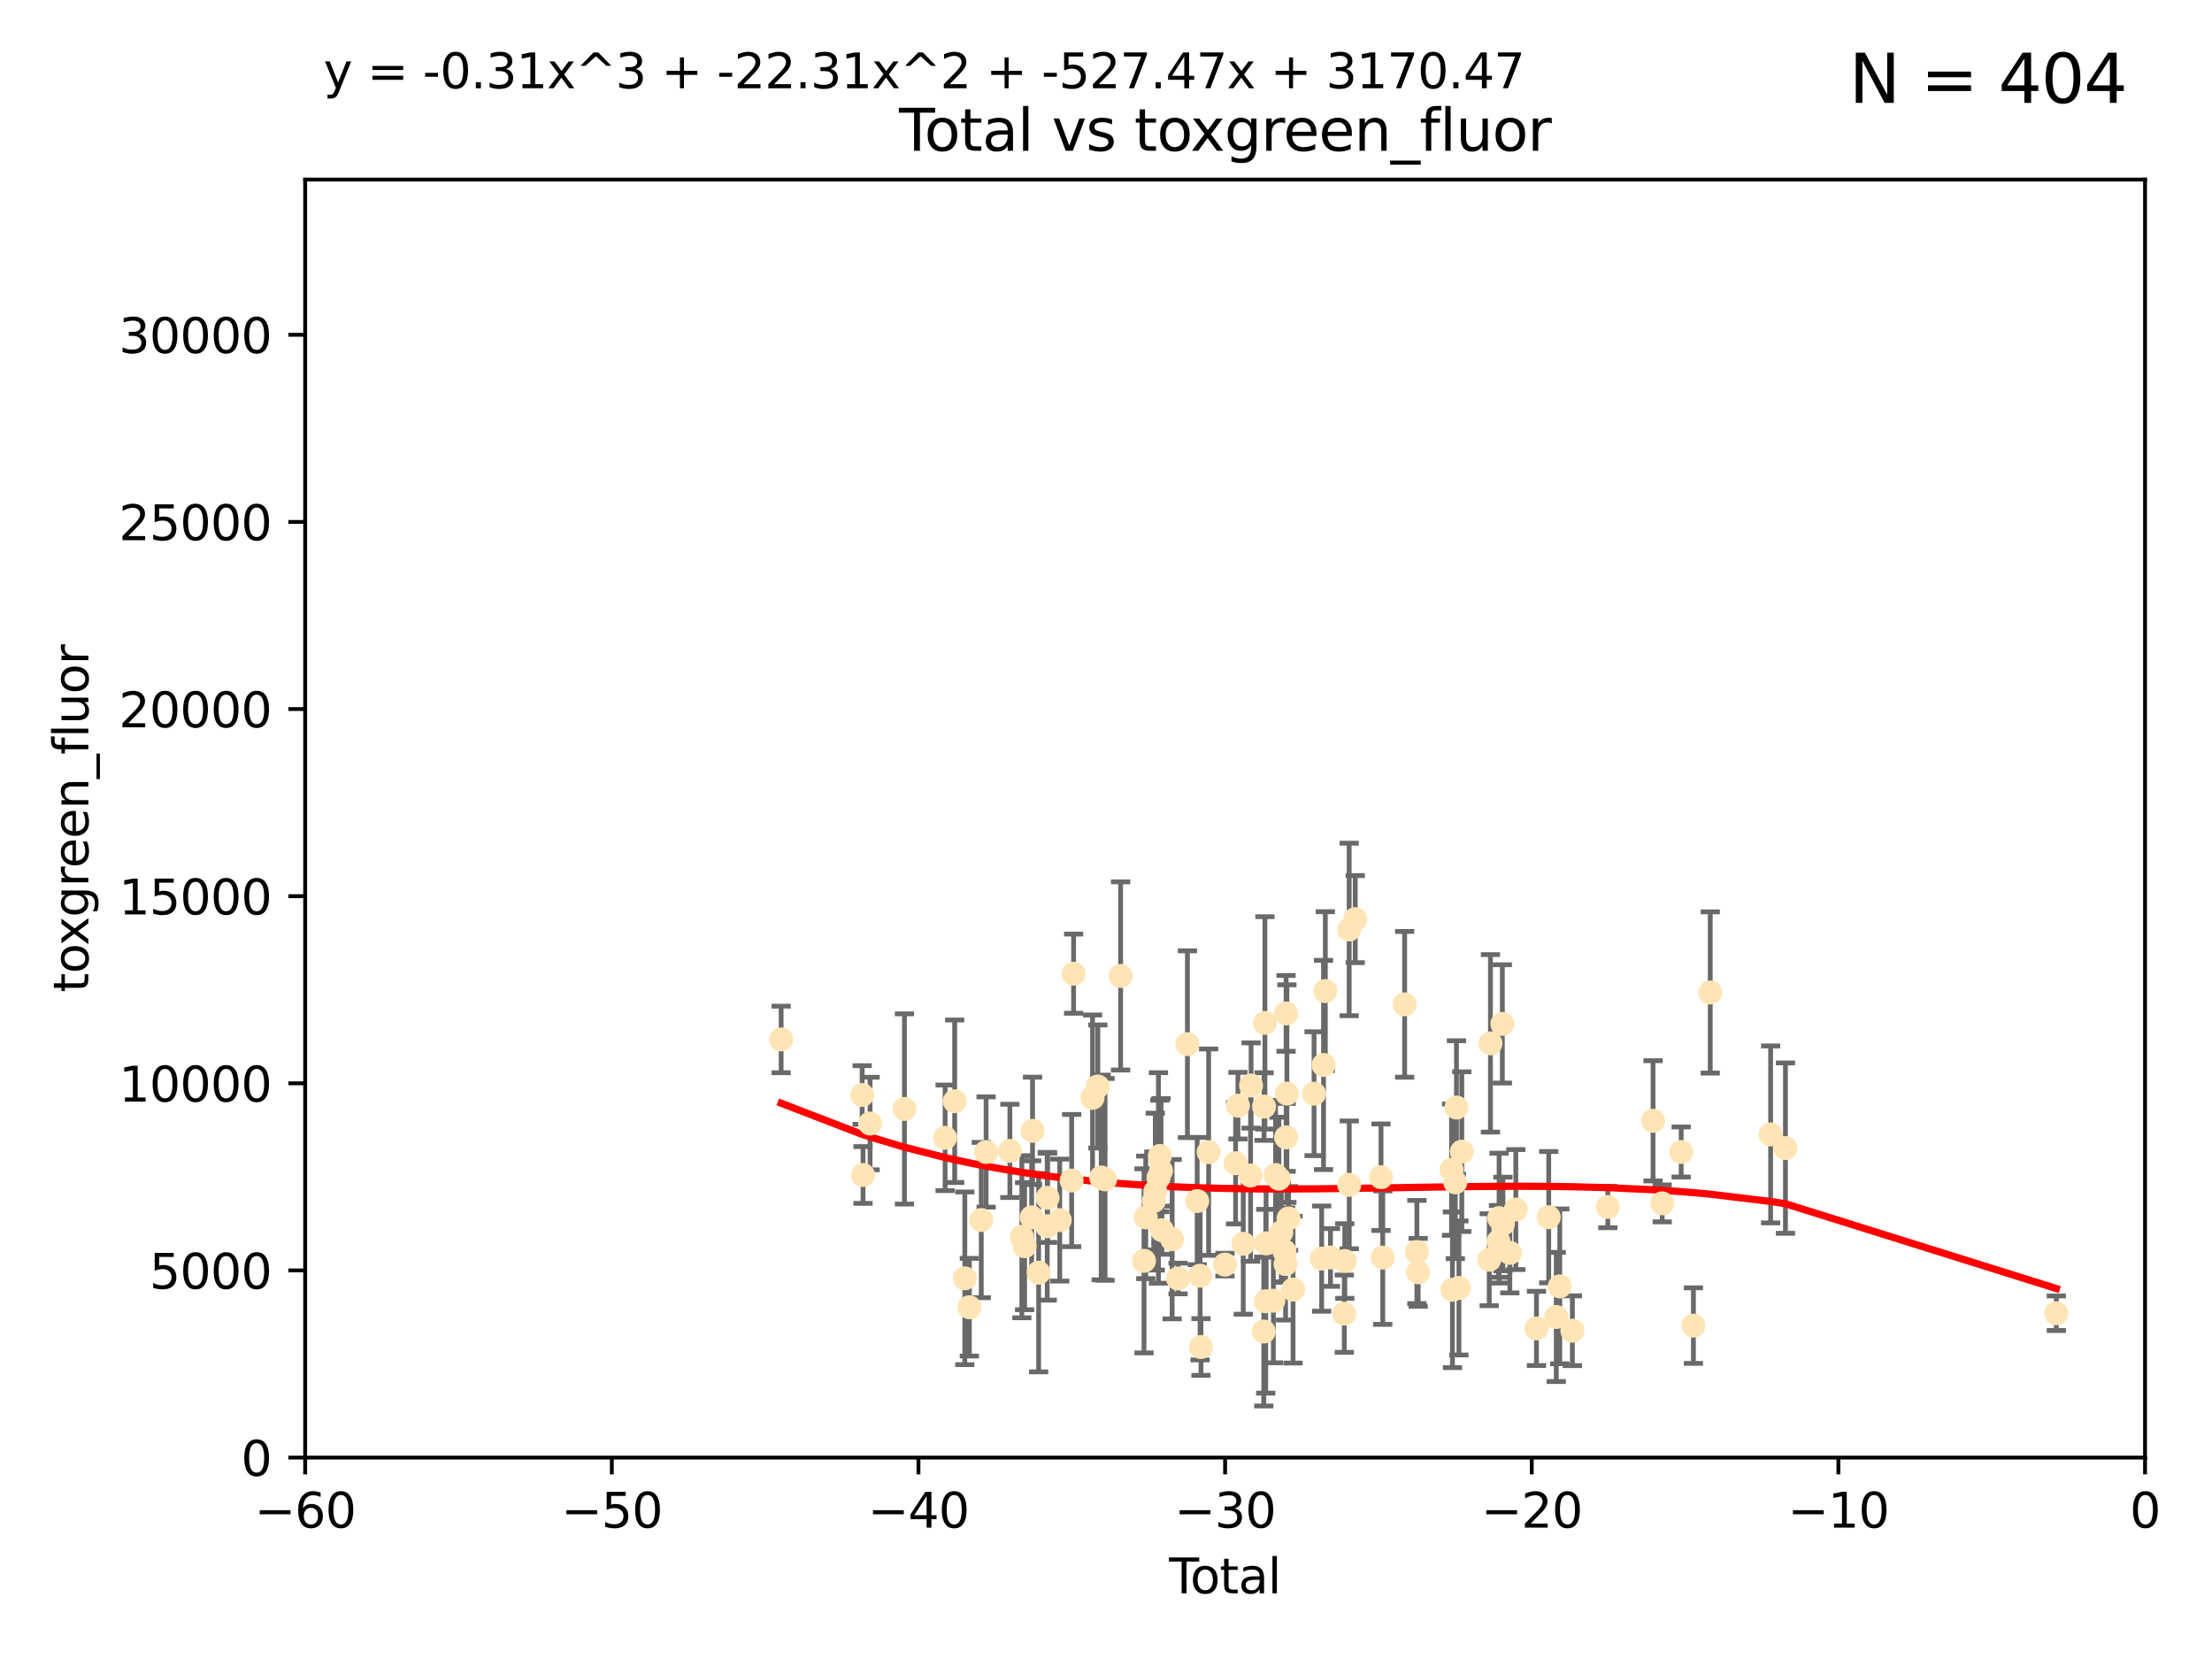<?xml version="1.0" encoding="utf-8" standalone="no"?>
<!DOCTYPE svg PUBLIC "-//W3C//DTD SVG 1.1//EN"
  "http://www.w3.org/Graphics/SVG/1.1/DTD/svg11.dtd">
<svg xmlns:xlink="http://www.w3.org/1999/xlink" width="460.8pt" height="345.6pt" viewBox="0 0 460.8 345.6" xmlns="http://www.w3.org/2000/svg" version="1.1">
 <defs>
  <style type="text/css">*{stroke-linejoin: round; stroke-linecap: butt}</style>
 </defs>
 <g id="figure_1">
  <g id="patch_1">
   <path d="M 0 345.6 
L 460.8 345.6 
L 460.8 0 
L 0 0 
z
" style="fill: #ffffff"/>
  </g>
  <g id="axes_1">
   <g id="patch_2">
    <path d="M 63.571 303.64 
L 446.85 303.64 
L 446.85 37.411 
L 63.571 37.411 
z
" style="fill: #ffffff"/>
   </g>
   <g id="PathCollection_1">
    <defs>
     <path id="m94787c194c" d="M 0 1.118 
C 0.297 1.118 0.581 1 0.791 0.791 
C 1 0.581 1.118 0.297 1.118 0 
C 1.118 -0.297 1 -0.581 0.791 -0.791 
C 0.581 -1 0.297 -1.118 0 -1.118 
C -0.297 -1.118 -0.581 -1 -0.791 -0.791 
C -1 -0.581 -1.118 -0.297 -1.118 0 
C -1.118 0.297 -1 0.581 -0.791 0.791 
C -0.581 1 -0.297 1.118 0 1.118 
z
" style="stroke: #ffe4b5"/>
    </defs>
    <g clip-path="url(#p260cdfcac7)">
     <use xlink:href="#m94787c194c" x="162.724" y="216.536" style="fill: #ffe4b5; stroke: #ffe4b5"/>
     <use xlink:href="#m94787c194c" x="179.601" y="228.111" style="fill: #ffe4b5; stroke: #ffe4b5"/>
     <use xlink:href="#m94787c194c" x="179.782" y="244.769" style="fill: #ffe4b5; stroke: #ffe4b5"/>
     <use xlink:href="#m94787c194c" x="181.253" y="234.05" style="fill: #ffe4b5; stroke: #ffe4b5"/>
     <use xlink:href="#m94787c194c" x="188.417" y="231.017" style="fill: #ffe4b5; stroke: #ffe4b5"/>
     <use xlink:href="#m94787c194c" x="196.885" y="237.027" style="fill: #ffe4b5; stroke: #ffe4b5"/>
     <use xlink:href="#m94787c194c" x="198.878" y="229.412" style="fill: #ffe4b5; stroke: #ffe4b5"/>
     <use xlink:href="#m94787c194c" x="200.988" y="266.293" style="fill: #ffe4b5; stroke: #ffe4b5"/>
     <use xlink:href="#m94787c194c" x="201.939" y="272.322" style="fill: #ffe4b5; stroke: #ffe4b5"/>
     <use xlink:href="#m94787c194c" x="204.415" y="254.155" style="fill: #ffe4b5; stroke: #ffe4b5"/>
     <use xlink:href="#m94787c194c" x="205.422" y="239.982" style="fill: #ffe4b5; stroke: #ffe4b5"/>
     <use xlink:href="#m94787c194c" x="210.375" y="239.753" style="fill: #ffe4b5; stroke: #ffe4b5"/>
     <use xlink:href="#m94787c194c" x="212.869" y="257.637" style="fill: #ffe4b5; stroke: #ffe4b5"/>
     <use xlink:href="#m94787c194c" x="213.443" y="259.605" style="fill: #ffe4b5; stroke: #ffe4b5"/>
     <use xlink:href="#m94787c194c" x="214.913" y="253.6" style="fill: #ffe4b5; stroke: #ffe4b5"/>
     <use xlink:href="#m94787c194c" x="215.097" y="235.57" style="fill: #ffe4b5; stroke: #ffe4b5"/>
     <use xlink:href="#m94787c194c" x="216.367" y="265.126" style="fill: #ffe4b5; stroke: #ffe4b5"/>
     <use xlink:href="#m94787c194c" x="218.152" y="255.451" style="fill: #ffe4b5; stroke: #ffe4b5"/>
     <use xlink:href="#m94787c194c" x="218.225" y="249.525" style="fill: #ffe4b5; stroke: #ffe4b5"/>
     <use xlink:href="#m94787c194c" x="220.765" y="254.168" style="fill: #ffe4b5; stroke: #ffe4b5"/>
     <use xlink:href="#m94787c194c" x="223.245" y="245.935" style="fill: #ffe4b5; stroke: #ffe4b5"/>
     <use xlink:href="#m94787c194c" x="223.651" y="202.832" style="fill: #ffe4b5; stroke: #ffe4b5"/>
     <use xlink:href="#m94787c194c" x="227.595" y="228.7" style="fill: #ffe4b5; stroke: #ffe4b5"/>
     <use xlink:href="#m94787c194c" x="228.697" y="226.335" style="fill: #ffe4b5; stroke: #ffe4b5"/>
     <use xlink:href="#m94787c194c" x="229.398" y="245.292" style="fill: #ffe4b5; stroke: #ffe4b5"/>
     <use xlink:href="#m94787c194c" x="230.206" y="245.681" style="fill: #ffe4b5; stroke: #ffe4b5"/>
     <use xlink:href="#m94787c194c" x="233.44" y="203.309" style="fill: #ffe4b5; stroke: #ffe4b5"/>
     <use xlink:href="#m94787c194c" x="238.32" y="262.659" style="fill: #ffe4b5; stroke: #ffe4b5"/>
     <use xlink:href="#m94787c194c" x="238.681" y="253.603" style="fill: #ffe4b5; stroke: #ffe4b5"/>
     <use xlink:href="#m94787c194c" x="240.358" y="250.173" style="fill: #ffe4b5; stroke: #ffe4b5"/>
     <use xlink:href="#m94787c194c" x="240.666" y="248.241" style="fill: #ffe4b5; stroke: #ffe4b5"/>
     <use xlink:href="#m94787c194c" x="241.324" y="245.382" style="fill: #ffe4b5; stroke: #ffe4b5"/>
     <use xlink:href="#m94787c194c" x="241.618" y="240.809" style="fill: #ffe4b5; stroke: #ffe4b5"/>
     <use xlink:href="#m94787c194c" x="241.865" y="243.885" style="fill: #ffe4b5; stroke: #ffe4b5"/>
     <use xlink:href="#m94787c194c" x="242.058" y="256.268" style="fill: #ffe4b5; stroke: #ffe4b5"/>
     <use xlink:href="#m94787c194c" x="244.182" y="258.147" style="fill: #ffe4b5; stroke: #ffe4b5"/>
     <use xlink:href="#m94787c194c" x="245.409" y="266.337" style="fill: #ffe4b5; stroke: #ffe4b5"/>
     <use xlink:href="#m94787c194c" x="247.364" y="217.517" style="fill: #ffe4b5; stroke: #ffe4b5"/>
     <use xlink:href="#m94787c194c" x="249.396" y="250.198" style="fill: #ffe4b5; stroke: #ffe4b5"/>
     <use xlink:href="#m94787c194c" x="250.002" y="265.765" style="fill: #ffe4b5; stroke: #ffe4b5"/>
     <use xlink:href="#m94787c194c" x="250.186" y="280.604" style="fill: #ffe4b5; stroke: #ffe4b5"/>
     <use xlink:href="#m94787c194c" x="251.778" y="240.015" style="fill: #ffe4b5; stroke: #ffe4b5"/>
     <use xlink:href="#m94787c194c" x="255.183" y="263.441" style="fill: #ffe4b5; stroke: #ffe4b5"/>
     <use xlink:href="#m94787c194c" x="257.397" y="242.322" style="fill: #ffe4b5; stroke: #ffe4b5"/>
     <use xlink:href="#m94787c194c" x="257.886" y="230.33" style="fill: #ffe4b5; stroke: #ffe4b5"/>
     <use xlink:href="#m94787c194c" x="258.992" y="259.103" style="fill: #ffe4b5; stroke: #ffe4b5"/>
     <use xlink:href="#m94787c194c" x="260.52" y="244.88" style="fill: #ffe4b5; stroke: #ffe4b5"/>
     <use xlink:href="#m94787c194c" x="260.621" y="226.132" style="fill: #ffe4b5; stroke: #ffe4b5"/>
     <use xlink:href="#m94787c194c" x="263.267" y="277.386" style="fill: #ffe4b5; stroke: #ffe4b5"/>
     <use xlink:href="#m94787c194c" x="263.327" y="230.52" style="fill: #ffe4b5; stroke: #ffe4b5"/>
     <use xlink:href="#m94787c194c" x="263.506" y="213.083" style="fill: #ffe4b5; stroke: #ffe4b5"/>
     <use xlink:href="#m94787c194c" x="263.676" y="271.074" style="fill: #ffe4b5; stroke: #ffe4b5"/>
     <use xlink:href="#m94787c194c" x="263.749" y="259.016" style="fill: #ffe4b5; stroke: #ffe4b5"/>
     <use xlink:href="#m94787c194c" x="265.267" y="270.951" style="fill: #ffe4b5; stroke: #ffe4b5"/>
     <use xlink:href="#m94787c194c" x="265.731" y="244.786" style="fill: #ffe4b5; stroke: #ffe4b5"/>
     <use xlink:href="#m94787c194c" x="266.421" y="245.545" style="fill: #ffe4b5; stroke: #ffe4b5"/>
     <use xlink:href="#m94787c194c" x="266.919" y="256.689" style="fill: #ffe4b5; stroke: #ffe4b5"/>
     <use xlink:href="#m94787c194c" x="267.566" y="260.664" style="fill: #ffe4b5; stroke: #ffe4b5"/>
     <use xlink:href="#m94787c194c" x="267.81" y="263.316" style="fill: #ffe4b5; stroke: #ffe4b5"/>
     <use xlink:href="#m94787c194c" x="267.912" y="211.111" style="fill: #ffe4b5; stroke: #ffe4b5"/>
     <use xlink:href="#m94787c194c" x="267.925" y="236.934" style="fill: #ffe4b5; stroke: #ffe4b5"/>
     <use xlink:href="#m94787c194c" x="268.086" y="227.815" style="fill: #ffe4b5; stroke: #ffe4b5"/>
     <use xlink:href="#m94787c194c" x="268.435" y="253.828" style="fill: #ffe4b5; stroke: #ffe4b5"/>
     <use xlink:href="#m94787c194c" x="269.366" y="268.649" style="fill: #ffe4b5; stroke: #ffe4b5"/>
     <use xlink:href="#m94787c194c" x="273.742" y="227.838" style="fill: #ffe4b5; stroke: #ffe4b5"/>
     <use xlink:href="#m94787c194c" x="275.327" y="262.194" style="fill: #ffe4b5; stroke: #ffe4b5"/>
     <use xlink:href="#m94787c194c" x="275.715" y="221.853" style="fill: #ffe4b5; stroke: #ffe4b5"/>
     <use xlink:href="#m94787c194c" x="276.091" y="206.457" style="fill: #ffe4b5; stroke: #ffe4b5"/>
     <use xlink:href="#m94787c194c" x="277.163" y="261.955" style="fill: #ffe4b5; stroke: #ffe4b5"/>
     <use xlink:href="#m94787c194c" x="280.041" y="273.662" style="fill: #ffe4b5; stroke: #ffe4b5"/>
     <use xlink:href="#m94787c194c" x="280.145" y="262.694" style="fill: #ffe4b5; stroke: #ffe4b5"/>
     <use xlink:href="#m94787c194c" x="281.059" y="193.623" style="fill: #ffe4b5; stroke: #ffe4b5"/>
     <use xlink:href="#m94787c194c" x="281.076" y="246.826" style="fill: #ffe4b5; stroke: #ffe4b5"/>
     <use xlink:href="#m94787c194c" x="282.321" y="191.469" style="fill: #ffe4b5; stroke: #ffe4b5"/>
     <use xlink:href="#m94787c194c" x="287.692" y="245.234" style="fill: #ffe4b5; stroke: #ffe4b5"/>
     <use xlink:href="#m94787c194c" x="288.054" y="261.986" style="fill: #ffe4b5; stroke: #ffe4b5"/>
     <use xlink:href="#m94787c194c" x="292.616" y="209.222" style="fill: #ffe4b5; stroke: #ffe4b5"/>
     <use xlink:href="#m94787c194c" x="295.162" y="260.815" style="fill: #ffe4b5; stroke: #ffe4b5"/>
     <use xlink:href="#m94787c194c" x="295.433" y="265.045" style="fill: #ffe4b5; stroke: #ffe4b5"/>
     <use xlink:href="#m94787c194c" x="302.388" y="243.672" style="fill: #ffe4b5; stroke: #ffe4b5"/>
     <use xlink:href="#m94787c194c" x="302.57" y="268.684" style="fill: #ffe4b5; stroke: #ffe4b5"/>
     <use xlink:href="#m94787c194c" x="303.167" y="246.295" style="fill: #ffe4b5; stroke: #ffe4b5"/>
     <use xlink:href="#m94787c194c" x="303.407" y="230.72" style="fill: #ffe4b5; stroke: #ffe4b5"/>
     <use xlink:href="#m94787c194c" x="303.925" y="268.302" style="fill: #ffe4b5; stroke: #ffe4b5"/>
     <use xlink:href="#m94787c194c" x="304.518" y="239.911" style="fill: #ffe4b5; stroke: #ffe4b5"/>
     <use xlink:href="#m94787c194c" x="310.233" y="262.419" style="fill: #ffe4b5; stroke: #ffe4b5"/>
     <use xlink:href="#m94787c194c" x="310.488" y="217.353" style="fill: #ffe4b5; stroke: #ffe4b5"/>
     <use xlink:href="#m94787c194c" x="312.161" y="258.605" style="fill: #ffe4b5; stroke: #ffe4b5"/>
     <use xlink:href="#m94787c194c" x="312.288" y="253.753" style="fill: #ffe4b5; stroke: #ffe4b5"/>
     <use xlink:href="#m94787c194c" x="312.969" y="213.294" style="fill: #ffe4b5; stroke: #ffe4b5"/>
     <use xlink:href="#m94787c194c" x="313.086" y="254.975" style="fill: #ffe4b5; stroke: #ffe4b5"/>
     <use xlink:href="#m94787c194c" x="314.527" y="260.985" style="fill: #ffe4b5; stroke: #ffe4b5"/>
     <use xlink:href="#m94787c194c" x="315.771" y="251.971" style="fill: #ffe4b5; stroke: #ffe4b5"/>
     <use xlink:href="#m94787c194c" x="320.074" y="276.739" style="fill: #ffe4b5; stroke: #ffe4b5"/>
     <use xlink:href="#m94787c194c" x="322.628" y="253.562" style="fill: #ffe4b5; stroke: #ffe4b5"/>
     <use xlink:href="#m94787c194c" x="324.196" y="274.347" style="fill: #ffe4b5; stroke: #ffe4b5"/>
     <use xlink:href="#m94787c194c" x="324.93" y="267.976" style="fill: #ffe4b5; stroke: #ffe4b5"/>
     <use xlink:href="#m94787c194c" x="327.554" y="277.211" style="fill: #ffe4b5; stroke: #ffe4b5"/>
     <use xlink:href="#m94787c194c" x="334.94" y="251.441" style="fill: #ffe4b5; stroke: #ffe4b5"/>
     <use xlink:href="#m94787c194c" x="344.356" y="233.485" style="fill: #ffe4b5; stroke: #ffe4b5"/>
     <use xlink:href="#m94787c194c" x="346.268" y="250.681" style="fill: #ffe4b5; stroke: #ffe4b5"/>
     <use xlink:href="#m94787c194c" x="350.221" y="239.983" style="fill: #ffe4b5; stroke: #ffe4b5"/>
     <use xlink:href="#m94787c194c" x="352.771" y="276.151" style="fill: #ffe4b5; stroke: #ffe4b5"/>
     <use xlink:href="#m94787c194c" x="356.277" y="206.748" style="fill: #ffe4b5; stroke: #ffe4b5"/>
     <use xlink:href="#m94787c194c" x="368.855" y="236.321" style="fill: #ffe4b5; stroke: #ffe4b5"/>
     <use xlink:href="#m94787c194c" x="371.94" y="239.171" style="fill: #ffe4b5; stroke: #ffe4b5"/>
     <use xlink:href="#m94787c194c" x="428.372" y="273.573" style="fill: #ffe4b5; stroke: #ffe4b5"/>
    </g>
   </g>
   <g id="matplotlib.axis_1">
    <g id="xtick_1">
     <g id="line2d_1">
      <defs>
       <path id="m59ecfa48be" d="M 0 0 
L 0 3.5 
" style="stroke: #000000; stroke-width: 0.8"/>
      </defs>
      <g>
       <use xlink:href="#m59ecfa48be" x="63.571" y="303.64" style="stroke: #000000; stroke-width: 0.8"/>
      </g>
     </g>
     <g id="text_1">
      <!-- −60 -->
      <g transform="translate(53.019 318.238)scale(0.1 -0.1)">
       <defs>
        <path id="DejaVuSans-2212" d="M 678 2272 
L 4684 2272 
L 4684 1741 
L 678 1741 
L 678 2272 
z
" transform="scale(0.016)"/>
        <path id="DejaVuSans-36" d="M 2113 2584 
Q 1688 2584 1439 2293 
Q 1191 2003 1191 1497 
Q 1191 994 1439 701 
Q 1688 409 2113 409 
Q 2538 409 2786 701 
Q 3034 994 3034 1497 
Q 3034 2003 2786 2293 
Q 2538 2584 2113 2584 
z
M 3366 4563 
L 3366 3988 
Q 3128 4100 2886 4159 
Q 2644 4219 2406 4219 
Q 1781 4219 1451 3797 
Q 1122 3375 1075 2522 
Q 1259 2794 1537 2939 
Q 1816 3084 2150 3084 
Q 2853 3084 3261 2657 
Q 3669 2231 3669 1497 
Q 3669 778 3244 343 
Q 2819 -91 2113 -91 
Q 1303 -91 875 529 
Q 447 1150 447 2328 
Q 447 3434 972 4092 
Q 1497 4750 2381 4750 
Q 2619 4750 2861 4703 
Q 3103 4656 3366 4563 
z
" transform="scale(0.016)"/>
        <path id="DejaVuSans-30" d="M 2034 4250 
Q 1547 4250 1301 3770 
Q 1056 3291 1056 2328 
Q 1056 1369 1301 889 
Q 1547 409 2034 409 
Q 2525 409 2770 889 
Q 3016 1369 3016 2328 
Q 3016 3291 2770 3770 
Q 2525 4250 2034 4250 
z
M 2034 4750 
Q 2819 4750 3233 4129 
Q 3647 3509 3647 2328 
Q 3647 1150 3233 529 
Q 2819 -91 2034 -91 
Q 1250 -91 836 529 
Q 422 1150 422 2328 
Q 422 3509 836 4129 
Q 1250 4750 2034 4750 
z
" transform="scale(0.016)"/>
       </defs>
       <use xlink:href="#DejaVuSans-2212"/>
       <use xlink:href="#DejaVuSans-36" x="83.789"/>
       <use xlink:href="#DejaVuSans-30" x="147.412"/>
      </g>
     </g>
    </g>
    <g id="xtick_2">
     <g id="line2d_2">
      <g>
       <use xlink:href="#m59ecfa48be" x="127.451" y="303.64" style="stroke: #000000; stroke-width: 0.8"/>
      </g>
     </g>
     <g id="text_2">
      <!-- −50 -->
      <g transform="translate(116.899 318.238)scale(0.1 -0.1)">
       <defs>
        <path id="DejaVuSans-35" d="M 691 4666 
L 3169 4666 
L 3169 4134 
L 1269 4134 
L 1269 2991 
Q 1406 3038 1543 3061 
Q 1681 3084 1819 3084 
Q 2600 3084 3056 2656 
Q 3513 2228 3513 1497 
Q 3513 744 3044 326 
Q 2575 -91 1722 -91 
Q 1428 -91 1123 -41 
Q 819 9 494 109 
L 494 744 
Q 775 591 1075 516 
Q 1375 441 1709 441 
Q 2250 441 2565 725 
Q 2881 1009 2881 1497 
Q 2881 1984 2565 2268 
Q 2250 2553 1709 2553 
Q 1456 2553 1204 2497 
Q 953 2441 691 2322 
L 691 4666 
z
" transform="scale(0.016)"/>
       </defs>
       <use xlink:href="#DejaVuSans-2212"/>
       <use xlink:href="#DejaVuSans-35" x="83.789"/>
       <use xlink:href="#DejaVuSans-30" x="147.412"/>
      </g>
     </g>
    </g>
    <g id="xtick_3">
     <g id="line2d_3">
      <g>
       <use xlink:href="#m59ecfa48be" x="191.331" y="303.64" style="stroke: #000000; stroke-width: 0.8"/>
      </g>
     </g>
     <g id="text_3">
      <!-- −40 -->
      <g transform="translate(180.778 318.238)scale(0.1 -0.1)">
       <defs>
        <path id="DejaVuSans-34" d="M 2419 4116 
L 825 1625 
L 2419 1625 
L 2419 4116 
z
M 2253 4666 
L 3047 4666 
L 3047 1625 
L 3713 1625 
L 3713 1100 
L 3047 1100 
L 3047 0 
L 2419 0 
L 2419 1100 
L 313 1100 
L 313 1709 
L 2253 4666 
z
" transform="scale(0.016)"/>
       </defs>
       <use xlink:href="#DejaVuSans-2212"/>
       <use xlink:href="#DejaVuSans-34" x="83.789"/>
       <use xlink:href="#DejaVuSans-30" x="147.412"/>
      </g>
     </g>
    </g>
    <g id="xtick_4">
     <g id="line2d_4">
      <g>
       <use xlink:href="#m59ecfa48be" x="255.211" y="303.64" style="stroke: #000000; stroke-width: 0.8"/>
      </g>
     </g>
     <g id="text_4">
      <!-- −30 -->
      <g transform="translate(244.658 318.238)scale(0.1 -0.1)">
       <defs>
        <path id="DejaVuSans-33" d="M 2597 2516 
Q 3050 2419 3304 2112 
Q 3559 1806 3559 1356 
Q 3559 666 3084 287 
Q 2609 -91 1734 -91 
Q 1441 -91 1130 -33 
Q 819 25 488 141 
L 488 750 
Q 750 597 1062 519 
Q 1375 441 1716 441 
Q 2309 441 2620 675 
Q 2931 909 2931 1356 
Q 2931 1769 2642 2001 
Q 2353 2234 1838 2234 
L 1294 2234 
L 1294 2753 
L 1863 2753 
Q 2328 2753 2575 2939 
Q 2822 3125 2822 3475 
Q 2822 3834 2567 4026 
Q 2313 4219 1838 4219 
Q 1578 4219 1281 4162 
Q 984 4106 628 3988 
L 628 4550 
Q 988 4650 1302 4700 
Q 1616 4750 1894 4750 
Q 2613 4750 3031 4423 
Q 3450 4097 3450 3541 
Q 3450 3153 3228 2886 
Q 3006 2619 2597 2516 
z
" transform="scale(0.016)"/>
       </defs>
       <use xlink:href="#DejaVuSans-2212"/>
       <use xlink:href="#DejaVuSans-33" x="83.789"/>
       <use xlink:href="#DejaVuSans-30" x="147.412"/>
      </g>
     </g>
    </g>
    <g id="xtick_5">
     <g id="line2d_5">
      <g>
       <use xlink:href="#m59ecfa48be" x="319.09" y="303.64" style="stroke: #000000; stroke-width: 0.8"/>
      </g>
     </g>
     <g id="text_5">
      <!-- −20 -->
      <g transform="translate(308.538 318.238)scale(0.1 -0.1)">
       <defs>
        <path id="DejaVuSans-32" d="M 1228 531 
L 3431 531 
L 3431 0 
L 469 0 
L 469 531 
Q 828 903 1448 1529 
Q 2069 2156 2228 2338 
Q 2531 2678 2651 2914 
Q 2772 3150 2772 3378 
Q 2772 3750 2511 3984 
Q 2250 4219 1831 4219 
Q 1534 4219 1204 4116 
Q 875 4013 500 3803 
L 500 4441 
Q 881 4594 1212 4672 
Q 1544 4750 1819 4750 
Q 2544 4750 2975 4387 
Q 3406 4025 3406 3419 
Q 3406 3131 3298 2873 
Q 3191 2616 2906 2266 
Q 2828 2175 2409 1742 
Q 1991 1309 1228 531 
z
" transform="scale(0.016)"/>
       </defs>
       <use xlink:href="#DejaVuSans-2212"/>
       <use xlink:href="#DejaVuSans-32" x="83.789"/>
       <use xlink:href="#DejaVuSans-30" x="147.412"/>
      </g>
     </g>
    </g>
    <g id="xtick_6">
     <g id="line2d_6">
      <g>
       <use xlink:href="#m59ecfa48be" x="382.97" y="303.64" style="stroke: #000000; stroke-width: 0.8"/>
      </g>
     </g>
     <g id="text_6">
      <!-- −10 -->
      <g transform="translate(372.418 318.238)scale(0.1 -0.1)">
       <defs>
        <path id="DejaVuSans-31" d="M 794 531 
L 1825 531 
L 1825 4091 
L 703 3866 
L 703 4441 
L 1819 4666 
L 2450 4666 
L 2450 531 
L 3481 531 
L 3481 0 
L 794 0 
L 794 531 
z
" transform="scale(0.016)"/>
       </defs>
       <use xlink:href="#DejaVuSans-2212"/>
       <use xlink:href="#DejaVuSans-31" x="83.789"/>
       <use xlink:href="#DejaVuSans-30" x="147.412"/>
      </g>
     </g>
    </g>
    <g id="xtick_7">
     <g id="line2d_7">
      <g>
       <use xlink:href="#m59ecfa48be" x="446.85" y="303.64" style="stroke: #000000; stroke-width: 0.8"/>
      </g>
     </g>
     <g id="text_7">
      <!-- 0 -->
      <g transform="translate(443.669 318.238)scale(0.1 -0.1)">
       <use xlink:href="#DejaVuSans-30"/>
      </g>
     </g>
    </g>
    <g id="text_8">
     <!-- Total -->
     <g transform="translate(243.534 331.917)scale(0.1 -0.1)">
      <defs>
       <path id="DejaVuSans-54" d="M -19 4666 
L 3928 4666 
L 3928 4134 
L 2272 4134 
L 2272 0 
L 1638 0 
L 1638 4134 
L -19 4134 
L -19 4666 
z
" transform="scale(0.016)"/>
       <path id="DejaVuSans-6f" d="M 1959 3097 
Q 1497 3097 1228 2736 
Q 959 2375 959 1747 
Q 959 1119 1226 758 
Q 1494 397 1959 397 
Q 2419 397 2687 759 
Q 2956 1122 2956 1747 
Q 2956 2369 2687 2733 
Q 2419 3097 1959 3097 
z
M 1959 3584 
Q 2709 3584 3137 3096 
Q 3566 2609 3566 1747 
Q 3566 888 3137 398 
Q 2709 -91 1959 -91 
Q 1206 -91 779 398 
Q 353 888 353 1747 
Q 353 2609 779 3096 
Q 1206 3584 1959 3584 
z
" transform="scale(0.016)"/>
       <path id="DejaVuSans-74" d="M 1172 4494 
L 1172 3500 
L 2356 3500 
L 2356 3053 
L 1172 3053 
L 1172 1153 
Q 1172 725 1289 603 
Q 1406 481 1766 481 
L 2356 481 
L 2356 0 
L 1766 0 
Q 1100 0 847 248 
Q 594 497 594 1153 
L 594 3053 
L 172 3053 
L 172 3500 
L 594 3500 
L 594 4494 
L 1172 4494 
z
" transform="scale(0.016)"/>
       <path id="DejaVuSans-61" d="M 2194 1759 
Q 1497 1759 1228 1600 
Q 959 1441 959 1056 
Q 959 750 1161 570 
Q 1363 391 1709 391 
Q 2188 391 2477 730 
Q 2766 1069 2766 1631 
L 2766 1759 
L 2194 1759 
z
M 3341 1997 
L 3341 0 
L 2766 0 
L 2766 531 
Q 2569 213 2275 61 
Q 1981 -91 1556 -91 
Q 1019 -91 701 211 
Q 384 513 384 1019 
Q 384 1609 779 1909 
Q 1175 2209 1959 2209 
L 2766 2209 
L 2766 2266 
Q 2766 2663 2505 2880 
Q 2244 3097 1772 3097 
Q 1472 3097 1187 3025 
Q 903 2953 641 2809 
L 641 3341 
Q 956 3463 1253 3523 
Q 1550 3584 1831 3584 
Q 2591 3584 2966 3190 
Q 3341 2797 3341 1997 
z
" transform="scale(0.016)"/>
       <path id="DejaVuSans-6c" d="M 603 4863 
L 1178 4863 
L 1178 0 
L 603 0 
L 603 4863 
z
" transform="scale(0.016)"/>
      </defs>
      <use xlink:href="#DejaVuSans-54"/>
      <use xlink:href="#DejaVuSans-6f" x="44.084"/>
      <use xlink:href="#DejaVuSans-74" x="105.266"/>
      <use xlink:href="#DejaVuSans-61" x="144.475"/>
      <use xlink:href="#DejaVuSans-6c" x="205.754"/>
     </g>
    </g>
   </g>
   <g id="matplotlib.axis_2">
    <g id="ytick_1">
     <g id="line2d_8">
      <defs>
       <path id="m55ebe3e587" d="M 0 0 
L -3.5 0 
" style="stroke: #000000; stroke-width: 0.8"/>
      </defs>
      <g>
       <use xlink:href="#m55ebe3e587" x="63.571" y="303.64" style="stroke: #000000; stroke-width: 0.8"/>
      </g>
     </g>
     <g id="text_9">
      <!-- 0 -->
      <g transform="translate(50.209 307.439)scale(0.1 -0.1)">
       <use xlink:href="#DejaVuSans-30"/>
      </g>
     </g>
    </g>
    <g id="ytick_2">
     <g id="line2d_9">
      <g>
       <use xlink:href="#m55ebe3e587" x="63.571" y="264.657" style="stroke: #000000; stroke-width: 0.8"/>
      </g>
     </g>
     <g id="text_10">
      <!-- 5000 -->
      <g transform="translate(31.121 268.457)scale(0.1 -0.1)">
       <use xlink:href="#DejaVuSans-35"/>
       <use xlink:href="#DejaVuSans-30" x="63.623"/>
       <use xlink:href="#DejaVuSans-30" x="127.246"/>
       <use xlink:href="#DejaVuSans-30" x="190.869"/>
      </g>
     </g>
    </g>
    <g id="ytick_3">
     <g id="line2d_10">
      <g>
       <use xlink:href="#m55ebe3e587" x="63.571" y="225.675" style="stroke: #000000; stroke-width: 0.8"/>
      </g>
     </g>
     <g id="text_11">
      <!-- 10000 -->
      <g transform="translate(24.759 229.474)scale(0.1 -0.1)">
       <use xlink:href="#DejaVuSans-31"/>
       <use xlink:href="#DejaVuSans-30" x="63.623"/>
       <use xlink:href="#DejaVuSans-30" x="127.246"/>
       <use xlink:href="#DejaVuSans-30" x="190.869"/>
       <use xlink:href="#DejaVuSans-30" x="254.492"/>
      </g>
     </g>
    </g>
    <g id="ytick_4">
     <g id="line2d_11">
      <g>
       <use xlink:href="#m55ebe3e587" x="63.571" y="186.692" style="stroke: #000000; stroke-width: 0.8"/>
      </g>
     </g>
     <g id="text_12">
      <!-- 15000 -->
      <g transform="translate(24.759 190.492)scale(0.1 -0.1)">
       <use xlink:href="#DejaVuSans-31"/>
       <use xlink:href="#DejaVuSans-35" x="63.623"/>
       <use xlink:href="#DejaVuSans-30" x="127.246"/>
       <use xlink:href="#DejaVuSans-30" x="190.869"/>
       <use xlink:href="#DejaVuSans-30" x="254.492"/>
      </g>
     </g>
    </g>
    <g id="ytick_5">
     <g id="line2d_12">
      <g>
       <use xlink:href="#m55ebe3e587" x="63.571" y="147.71" style="stroke: #000000; stroke-width: 0.8"/>
      </g>
     </g>
     <g id="text_13">
      <!-- 20000 -->
      <g transform="translate(24.759 151.509)scale(0.1 -0.1)">
       <use xlink:href="#DejaVuSans-32"/>
       <use xlink:href="#DejaVuSans-30" x="63.623"/>
       <use xlink:href="#DejaVuSans-30" x="127.246"/>
       <use xlink:href="#DejaVuSans-30" x="190.869"/>
       <use xlink:href="#DejaVuSans-30" x="254.492"/>
      </g>
     </g>
    </g>
    <g id="ytick_6">
     <g id="line2d_13">
      <g>
       <use xlink:href="#m55ebe3e587" x="63.571" y="108.727" style="stroke: #000000; stroke-width: 0.8"/>
      </g>
     </g>
     <g id="text_14">
      <!-- 25000 -->
      <g transform="translate(24.759 112.527)scale(0.1 -0.1)">
       <use xlink:href="#DejaVuSans-32"/>
       <use xlink:href="#DejaVuSans-35" x="63.623"/>
       <use xlink:href="#DejaVuSans-30" x="127.246"/>
       <use xlink:href="#DejaVuSans-30" x="190.869"/>
       <use xlink:href="#DejaVuSans-30" x="254.492"/>
      </g>
     </g>
    </g>
    <g id="ytick_7">
     <g id="line2d_14">
      <g>
       <use xlink:href="#m55ebe3e587" x="63.571" y="69.745" style="stroke: #000000; stroke-width: 0.8"/>
      </g>
     </g>
     <g id="text_15">
      <!-- 30000 -->
      <g transform="translate(24.759 73.544)scale(0.1 -0.1)">
       <use xlink:href="#DejaVuSans-33"/>
       <use xlink:href="#DejaVuSans-30" x="63.623"/>
       <use xlink:href="#DejaVuSans-30" x="127.246"/>
       <use xlink:href="#DejaVuSans-30" x="190.869"/>
       <use xlink:href="#DejaVuSans-30" x="254.492"/>
      </g>
     </g>
    </g>
    <g id="text_16">
     <!-- toxgreen_fluor -->
     <g transform="translate(18.401 206.72)rotate(-90)scale(0.1 -0.1)">
      <defs>
       <path id="DejaVuSans-78" d="M 3513 3500 
L 2247 1797 
L 3578 0 
L 2900 0 
L 1881 1375 
L 863 0 
L 184 0 
L 1544 1831 
L 300 3500 
L 978 3500 
L 1906 2253 
L 2834 3500 
L 3513 3500 
z
" transform="scale(0.016)"/>
       <path id="DejaVuSans-67" d="M 2906 1791 
Q 2906 2416 2648 2759 
Q 2391 3103 1925 3103 
Q 1463 3103 1205 2759 
Q 947 2416 947 1791 
Q 947 1169 1205 825 
Q 1463 481 1925 481 
Q 2391 481 2648 825 
Q 2906 1169 2906 1791 
z
M 3481 434 
Q 3481 -459 3084 -895 
Q 2688 -1331 1869 -1331 
Q 1566 -1331 1297 -1286 
Q 1028 -1241 775 -1147 
L 775 -588 
Q 1028 -725 1275 -790 
Q 1522 -856 1778 -856 
Q 2344 -856 2625 -561 
Q 2906 -266 2906 331 
L 2906 616 
Q 2728 306 2450 153 
Q 2172 0 1784 0 
Q 1141 0 747 490 
Q 353 981 353 1791 
Q 353 2603 747 3093 
Q 1141 3584 1784 3584 
Q 2172 3584 2450 3431 
Q 2728 3278 2906 2969 
L 2906 3500 
L 3481 3500 
L 3481 434 
z
" transform="scale(0.016)"/>
       <path id="DejaVuSans-72" d="M 2631 2963 
Q 2534 3019 2420 3045 
Q 2306 3072 2169 3072 
Q 1681 3072 1420 2755 
Q 1159 2438 1159 1844 
L 1159 0 
L 581 0 
L 581 3500 
L 1159 3500 
L 1159 2956 
Q 1341 3275 1631 3429 
Q 1922 3584 2338 3584 
Q 2397 3584 2469 3576 
Q 2541 3569 2628 3553 
L 2631 2963 
z
" transform="scale(0.016)"/>
       <path id="DejaVuSans-65" d="M 3597 1894 
L 3597 1613 
L 953 1613 
Q 991 1019 1311 708 
Q 1631 397 2203 397 
Q 2534 397 2845 478 
Q 3156 559 3463 722 
L 3463 178 
Q 3153 47 2828 -22 
Q 2503 -91 2169 -91 
Q 1331 -91 842 396 
Q 353 884 353 1716 
Q 353 2575 817 3079 
Q 1281 3584 2069 3584 
Q 2775 3584 3186 3129 
Q 3597 2675 3597 1894 
z
M 3022 2063 
Q 3016 2534 2758 2815 
Q 2500 3097 2075 3097 
Q 1594 3097 1305 2825 
Q 1016 2553 972 2059 
L 3022 2063 
z
" transform="scale(0.016)"/>
       <path id="DejaVuSans-6e" d="M 3513 2113 
L 3513 0 
L 2938 0 
L 2938 2094 
Q 2938 2591 2744 2837 
Q 2550 3084 2163 3084 
Q 1697 3084 1428 2787 
Q 1159 2491 1159 1978 
L 1159 0 
L 581 0 
L 581 3500 
L 1159 3500 
L 1159 2956 
Q 1366 3272 1645 3428 
Q 1925 3584 2291 3584 
Q 2894 3584 3203 3211 
Q 3513 2838 3513 2113 
z
" transform="scale(0.016)"/>
       <path id="DejaVuSans-5f" d="M 3263 -1063 
L 3263 -1509 
L -63 -1509 
L -63 -1063 
L 3263 -1063 
z
" transform="scale(0.016)"/>
       <path id="DejaVuSans-66" d="M 2375 4863 
L 2375 4384 
L 1825 4384 
Q 1516 4384 1395 4259 
Q 1275 4134 1275 3809 
L 1275 3500 
L 2222 3500 
L 2222 3053 
L 1275 3053 
L 1275 0 
L 697 0 
L 697 3053 
L 147 3053 
L 147 3500 
L 697 3500 
L 697 3744 
Q 697 4328 969 4595 
Q 1241 4863 1831 4863 
L 2375 4863 
z
" transform="scale(0.016)"/>
       <path id="DejaVuSans-75" d="M 544 1381 
L 544 3500 
L 1119 3500 
L 1119 1403 
Q 1119 906 1312 657 
Q 1506 409 1894 409 
Q 2359 409 2629 706 
Q 2900 1003 2900 1516 
L 2900 3500 
L 3475 3500 
L 3475 0 
L 2900 0 
L 2900 538 
Q 2691 219 2414 64 
Q 2138 -91 1772 -91 
Q 1169 -91 856 284 
Q 544 659 544 1381 
z
M 1991 3584 
L 1991 3584 
z
" transform="scale(0.016)"/>
      </defs>
      <use xlink:href="#DejaVuSans-74"/>
      <use xlink:href="#DejaVuSans-6f" x="39.209"/>
      <use xlink:href="#DejaVuSans-78" x="97.266"/>
      <use xlink:href="#DejaVuSans-67" x="156.445"/>
      <use xlink:href="#DejaVuSans-72" x="219.922"/>
      <use xlink:href="#DejaVuSans-65" x="258.785"/>
      <use xlink:href="#DejaVuSans-65" x="320.309"/>
      <use xlink:href="#DejaVuSans-6e" x="381.832"/>
      <use xlink:href="#DejaVuSans-5f" x="445.211"/>
      <use xlink:href="#DejaVuSans-66" x="495.211"/>
      <use xlink:href="#DejaVuSans-6c" x="530.416"/>
      <use xlink:href="#DejaVuSans-75" x="558.199"/>
      <use xlink:href="#DejaVuSans-6f" x="621.578"/>
      <use xlink:href="#DejaVuSans-72" x="682.76"/>
     </g>
    </g>
   </g>
   <g id="LineCollection_1">
    <path d="M 162.724 223.469 
L 162.724 209.604 
" clip-path="url(#p260cdfcac7)" style="fill: none; stroke: #696969"/>
    <path d="M 179.601 234.219 
L 179.601 222.003 
" clip-path="url(#p260cdfcac7)" style="fill: none; stroke: #696969"/>
    <path d="M 179.782 250.685 
L 179.782 238.853 
" clip-path="url(#p260cdfcac7)" style="fill: none; stroke: #696969"/>
    <path d="M 181.253 243.689 
L 181.253 224.412 
" clip-path="url(#p260cdfcac7)" style="fill: none; stroke: #696969"/>
    <path d="M 188.417 250.833 
L 188.417 211.201 
" clip-path="url(#p260cdfcac7)" style="fill: none; stroke: #696969"/>
    <path d="M 196.885 248.024 
L 196.885 226.03 
" clip-path="url(#p260cdfcac7)" style="fill: none; stroke: #696969"/>
    <path d="M 198.878 246.337 
L 198.878 212.488 
" clip-path="url(#p260cdfcac7)" style="fill: none; stroke: #696969"/>
    <path d="M 200.988 284.276 
L 200.988 248.31 
" clip-path="url(#p260cdfcac7)" style="fill: none; stroke: #696969"/>
    <path d="M 201.939 282.497 
L 201.939 262.146 
" clip-path="url(#p260cdfcac7)" style="fill: none; stroke: #696969"/>
    <path d="M 204.415 270.328 
L 204.415 237.981 
" clip-path="url(#p260cdfcac7)" style="fill: none; stroke: #696969"/>
    <path d="M 205.422 251.468 
L 205.422 228.497 
" clip-path="url(#p260cdfcac7)" style="fill: none; stroke: #696969"/>
    <path d="M 210.375 249.466 
L 210.375 230.041 
" clip-path="url(#p260cdfcac7)" style="fill: none; stroke: #696969"/>
    <path d="M 212.869 274.518 
L 212.869 240.757 
" clip-path="url(#p260cdfcac7)" style="fill: none; stroke: #696969"/>
    <path d="M 213.443 272.84 
L 213.443 246.37 
" clip-path="url(#p260cdfcac7)" style="fill: none; stroke: #696969"/>
    <path d="M 214.913 265.392 
L 214.913 241.809 
" clip-path="url(#p260cdfcac7)" style="fill: none; stroke: #696969"/>
    <path d="M 215.097 246.748 
L 215.097 224.391 
" clip-path="url(#p260cdfcac7)" style="fill: none; stroke: #696969"/>
    <path d="M 216.367 285.783 
L 216.367 244.468 
" clip-path="url(#p260cdfcac7)" style="fill: none; stroke: #696969"/>
    <path d="M 218.152 270.841 
L 218.152 240.061 
" clip-path="url(#p260cdfcac7)" style="fill: none; stroke: #696969"/>
    <path d="M 218.225 258.812 
L 218.225 240.237 
" clip-path="url(#p260cdfcac7)" style="fill: none; stroke: #696969"/>
    <path d="M 220.765 266.875 
L 220.765 241.462 
" clip-path="url(#p260cdfcac7)" style="fill: none; stroke: #696969"/>
    <path d="M 223.245 259.703 
L 223.245 232.167 
" clip-path="url(#p260cdfcac7)" style="fill: none; stroke: #696969"/>
    <path d="M 223.651 211.08 
L 223.651 194.584 
" clip-path="url(#p260cdfcac7)" style="fill: none; stroke: #696969"/>
    <path d="M 227.595 245.96 
L 227.595 211.441 
" clip-path="url(#p260cdfcac7)" style="fill: none; stroke: #696969"/>
    <path d="M 228.697 239.154 
L 228.697 213.517 
" clip-path="url(#p260cdfcac7)" style="fill: none; stroke: #696969"/>
    <path d="M 229.398 266.609 
L 229.398 223.975 
" clip-path="url(#p260cdfcac7)" style="fill: none; stroke: #696969"/>
    <path d="M 230.206 266.698 
L 230.206 224.664 
" clip-path="url(#p260cdfcac7)" style="fill: none; stroke: #696969"/>
    <path d="M 233.44 222.906 
L 233.44 183.712 
" clip-path="url(#p260cdfcac7)" style="fill: none; stroke: #696969"/>
    <path d="M 238.32 281.835 
L 238.32 243.483 
" clip-path="url(#p260cdfcac7)" style="fill: none; stroke: #696969"/>
    <path d="M 238.681 266.366 
L 238.681 240.84 
" clip-path="url(#p260cdfcac7)" style="fill: none; stroke: #696969"/>
    <path d="M 240.358 260.382 
L 240.358 239.965 
" clip-path="url(#p260cdfcac7)" style="fill: none; stroke: #696969"/>
    <path d="M 240.666 264.583 
L 240.666 231.898 
" clip-path="url(#p260cdfcac7)" style="fill: none; stroke: #696969"/>
    <path d="M 241.324 267.303 
L 241.324 223.462 
" clip-path="url(#p260cdfcac7)" style="fill: none; stroke: #696969"/>
    <path d="M 241.618 252.428 
L 241.618 229.189 
" clip-path="url(#p260cdfcac7)" style="fill: none; stroke: #696969"/>
    <path d="M 241.865 258.919 
L 241.865 228.852 
" clip-path="url(#p260cdfcac7)" style="fill: none; stroke: #696969"/>
    <path d="M 242.058 261.286 
L 242.058 251.249 
" clip-path="url(#p260cdfcac7)" style="fill: none; stroke: #696969"/>
    <path d="M 244.182 274.74 
L 244.182 241.554 
" clip-path="url(#p260cdfcac7)" style="fill: none; stroke: #696969"/>
    <path d="M 245.409 269.529 
L 245.409 263.145 
" clip-path="url(#p260cdfcac7)" style="fill: none; stroke: #696969"/>
    <path d="M 247.364 236.965 
L 247.364 198.07 
" clip-path="url(#p260cdfcac7)" style="fill: none; stroke: #696969"/>
    <path d="M 249.396 263.456 
L 249.396 236.94 
" clip-path="url(#p260cdfcac7)" style="fill: none; stroke: #696969"/>
    <path d="M 250.002 283.298 
L 250.002 248.232 
" clip-path="url(#p260cdfcac7)" style="fill: none; stroke: #696969"/>
    <path d="M 250.186 286.511 
L 250.186 274.697 
" clip-path="url(#p260cdfcac7)" style="fill: none; stroke: #696969"/>
    <path d="M 251.778 261.506 
L 251.778 218.525 
" clip-path="url(#p260cdfcac7)" style="fill: none; stroke: #696969"/>
    <path d="M 255.183 265.806 
L 255.183 261.076 
" clip-path="url(#p260cdfcac7)" style="fill: none; stroke: #696969"/>
    <path d="M 257.397 254.964 
L 257.397 229.68 
" clip-path="url(#p260cdfcac7)" style="fill: none; stroke: #696969"/>
    <path d="M 257.886 237.263 
L 257.886 223.397 
" clip-path="url(#p260cdfcac7)" style="fill: none; stroke: #696969"/>
    <path d="M 258.992 273.776 
L 258.992 244.43 
" clip-path="url(#p260cdfcac7)" style="fill: none; stroke: #696969"/>
    <path d="M 260.52 262.745 
L 260.52 227.015 
" clip-path="url(#p260cdfcac7)" style="fill: none; stroke: #696969"/>
    <path d="M 260.621 235.013 
L 260.621 217.251 
" clip-path="url(#p260cdfcac7)" style="fill: none; stroke: #696969"/>
    <path d="M 263.267 292.889 
L 263.267 261.883 
" clip-path="url(#p260cdfcac7)" style="fill: none; stroke: #696969"/>
    <path d="M 263.327 237.557 
L 263.327 223.483 
" clip-path="url(#p260cdfcac7)" style="fill: none; stroke: #696969"/>
    <path d="M 263.506 235.205 
L 263.506 190.96 
" clip-path="url(#p260cdfcac7)" style="fill: none; stroke: #696969"/>
    <path d="M 263.676 290.219 
L 263.676 251.929 
" clip-path="url(#p260cdfcac7)" style="fill: none; stroke: #696969"/>
    <path d="M 263.749 270.165 
L 263.749 247.867 
" clip-path="url(#p260cdfcac7)" style="fill: none; stroke: #696969"/>
    <path d="M 265.267 283.893 
L 265.267 258.01 
" clip-path="url(#p260cdfcac7)" style="fill: none; stroke: #696969"/>
    <path d="M 265.731 260.343 
L 265.731 229.23 
" clip-path="url(#p260cdfcac7)" style="fill: none; stroke: #696969"/>
    <path d="M 266.421 258.346 
L 266.421 232.745 
" clip-path="url(#p260cdfcac7)" style="fill: none; stroke: #696969"/>
    <path d="M 266.919 267.066 
L 266.919 246.312 
" clip-path="url(#p260cdfcac7)" style="fill: none; stroke: #696969"/>
    <path d="M 267.566 267.063 
L 267.566 254.265 
" clip-path="url(#p260cdfcac7)" style="fill: none; stroke: #696969"/>
    <path d="M 267.81 274.99 
L 267.81 251.643 
" clip-path="url(#p260cdfcac7)" style="fill: none; stroke: #696969"/>
    <path d="M 267.912 219.006 
L 267.912 203.215 
" clip-path="url(#p260cdfcac7)" style="fill: none; stroke: #696969"/>
    <path d="M 267.925 244.01 
L 267.925 229.859 
" clip-path="url(#p260cdfcac7)" style="fill: none; stroke: #696969"/>
    <path d="M 268.086 250.477 
L 268.086 205.153 
" clip-path="url(#p260cdfcac7)" style="fill: none; stroke: #696969"/>
    <path d="M 268.435 260.464 
L 268.435 247.192 
" clip-path="url(#p260cdfcac7)" style="fill: none; stroke: #696969"/>
    <path d="M 269.366 283.948 
L 269.366 253.35 
" clip-path="url(#p260cdfcac7)" style="fill: none; stroke: #696969"/>
    <path d="M 273.742 240.738 
L 273.742 214.939 
" clip-path="url(#p260cdfcac7)" style="fill: none; stroke: #696969"/>
    <path d="M 275.327 273.151 
L 275.327 251.238 
" clip-path="url(#p260cdfcac7)" style="fill: none; stroke: #696969"/>
    <path d="M 275.715 243.644 
L 275.715 200.062 
" clip-path="url(#p260cdfcac7)" style="fill: none; stroke: #696969"/>
    <path d="M 276.091 222.988 
L 276.091 189.925 
" clip-path="url(#p260cdfcac7)" style="fill: none; stroke: #696969"/>
    <path d="M 277.163 267.969 
L 277.163 255.942 
" clip-path="url(#p260cdfcac7)" style="fill: none; stroke: #696969"/>
    <path d="M 280.041 281.711 
L 280.041 265.613 
" clip-path="url(#p260cdfcac7)" style="fill: none; stroke: #696969"/>
    <path d="M 280.145 270.468 
L 280.145 254.92 
" clip-path="url(#p260cdfcac7)" style="fill: none; stroke: #696969"/>
    <path d="M 281.059 211.589 
L 281.059 175.657 
" clip-path="url(#p260cdfcac7)" style="fill: none; stroke: #696969"/>
    <path d="M 281.076 260.141 
L 281.076 233.511 
" clip-path="url(#p260cdfcac7)" style="fill: none; stroke: #696969"/>
    <path d="M 282.321 200.533 
L 282.321 182.405 
" clip-path="url(#p260cdfcac7)" style="fill: none; stroke: #696969"/>
    <path d="M 287.692 256.332 
L 287.692 234.137 
" clip-path="url(#p260cdfcac7)" style="fill: none; stroke: #696969"/>
    <path d="M 288.054 275.891 
L 288.054 248.081 
" clip-path="url(#p260cdfcac7)" style="fill: none; stroke: #696969"/>
    <path d="M 292.616 224.403 
L 292.616 194.041 
" clip-path="url(#p260cdfcac7)" style="fill: none; stroke: #696969"/>
    <path d="M 295.162 271.562 
L 295.162 250.068 
" clip-path="url(#p260cdfcac7)" style="fill: none; stroke: #696969"/>
    <path d="M 295.433 272.111 
L 295.433 257.978 
" clip-path="url(#p260cdfcac7)" style="fill: none; stroke: #696969"/>
    <path d="M 302.388 257.335 
L 302.388 230.009 
" clip-path="url(#p260cdfcac7)" style="fill: none; stroke: #696969"/>
    <path d="M 302.57 284.901 
L 302.57 252.468 
" clip-path="url(#p260cdfcac7)" style="fill: none; stroke: #696969"/>
    <path d="M 303.167 262.19 
L 303.167 230.4 
" clip-path="url(#p260cdfcac7)" style="fill: none; stroke: #696969"/>
    <path d="M 303.407 244.638 
L 303.407 216.801 
" clip-path="url(#p260cdfcac7)" style="fill: none; stroke: #696969"/>
    <path d="M 303.925 282.26 
L 303.925 254.344 
" clip-path="url(#p260cdfcac7)" style="fill: none; stroke: #696969"/>
    <path d="M 304.518 256.54 
L 304.518 223.283 
" clip-path="url(#p260cdfcac7)" style="fill: none; stroke: #696969"/>
    <path d="M 310.233 271.999 
L 310.233 252.84 
" clip-path="url(#p260cdfcac7)" style="fill: none; stroke: #696969"/>
    <path d="M 310.488 235.841 
L 310.488 198.865 
" clip-path="url(#p260cdfcac7)" style="fill: none; stroke: #696969"/>
    <path d="M 312.161 266.079 
L 312.161 251.13 
" clip-path="url(#p260cdfcac7)" style="fill: none; stroke: #696969"/>
    <path d="M 312.288 267.276 
L 312.288 240.23 
" clip-path="url(#p260cdfcac7)" style="fill: none; stroke: #696969"/>
    <path d="M 312.969 225.613 
L 312.969 200.975 
" clip-path="url(#p260cdfcac7)" style="fill: none; stroke: #696969"/>
    <path d="M 313.086 264.721 
L 313.086 245.229 
" clip-path="url(#p260cdfcac7)" style="fill: none; stroke: #696969"/>
    <path d="M 314.527 269.333 
L 314.527 252.637 
" clip-path="url(#p260cdfcac7)" style="fill: none; stroke: #696969"/>
    <path d="M 315.771 264.47 
L 315.771 239.472 
" clip-path="url(#p260cdfcac7)" style="fill: none; stroke: #696969"/>
    <path d="M 320.074 284.469 
L 320.074 269.009 
" clip-path="url(#p260cdfcac7)" style="fill: none; stroke: #696969"/>
    <path d="M 322.628 267.241 
L 322.628 239.884 
" clip-path="url(#p260cdfcac7)" style="fill: none; stroke: #696969"/>
    <path d="M 324.196 287.798 
L 324.196 260.895 
" clip-path="url(#p260cdfcac7)" style="fill: none; stroke: #696969"/>
    <path d="M 324.93 284.096 
L 324.93 251.856 
" clip-path="url(#p260cdfcac7)" style="fill: none; stroke: #696969"/>
    <path d="M 327.554 284.48 
L 327.554 269.942 
" clip-path="url(#p260cdfcac7)" style="fill: none; stroke: #696969"/>
    <path d="M 334.94 255.754 
L 334.94 247.129 
" clip-path="url(#p260cdfcac7)" style="fill: none; stroke: #696969"/>
    <path d="M 344.356 246.009 
L 344.356 220.961 
" clip-path="url(#p260cdfcac7)" style="fill: none; stroke: #696969"/>
    <path d="M 346.268 254.532 
L 346.268 246.831 
" clip-path="url(#p260cdfcac7)" style="fill: none; stroke: #696969"/>
    <path d="M 350.221 245.197 
L 350.221 234.768 
" clip-path="url(#p260cdfcac7)" style="fill: none; stroke: #696969"/>
    <path d="M 352.771 284.021 
L 352.771 268.28 
" clip-path="url(#p260cdfcac7)" style="fill: none; stroke: #696969"/>
    <path d="M 356.277 223.542 
L 356.277 189.954 
" clip-path="url(#p260cdfcac7)" style="fill: none; stroke: #696969"/>
    <path d="M 368.855 254.752 
L 368.855 217.889 
" clip-path="url(#p260cdfcac7)" style="fill: none; stroke: #696969"/>
    <path d="M 371.94 256.919 
L 371.94 221.422 
" clip-path="url(#p260cdfcac7)" style="fill: none; stroke: #696969"/>
    <path d="M 428.372 277.168 
L 428.372 269.977 
" clip-path="url(#p260cdfcac7)" style="fill: none; stroke: #696969"/>
   </g>
   <g id="line2d_15">
    <defs>
     <path id="mb3362a6f2d" d="M 2 0 
L -2 -0 
" style="stroke: #696969"/>
    </defs>
    <g clip-path="url(#p260cdfcac7)">
     <use xlink:href="#mb3362a6f2d" x="162.724" y="223.469" style="fill: #696969; stroke: #696969"/>
     <use xlink:href="#mb3362a6f2d" x="179.601" y="234.219" style="fill: #696969; stroke: #696969"/>
     <use xlink:href="#mb3362a6f2d" x="179.782" y="250.685" style="fill: #696969; stroke: #696969"/>
     <use xlink:href="#mb3362a6f2d" x="181.253" y="243.689" style="fill: #696969; stroke: #696969"/>
     <use xlink:href="#mb3362a6f2d" x="188.417" y="250.833" style="fill: #696969; stroke: #696969"/>
     <use xlink:href="#mb3362a6f2d" x="196.885" y="248.024" style="fill: #696969; stroke: #696969"/>
     <use xlink:href="#mb3362a6f2d" x="198.878" y="246.337" style="fill: #696969; stroke: #696969"/>
     <use xlink:href="#mb3362a6f2d" x="200.988" y="284.276" style="fill: #696969; stroke: #696969"/>
     <use xlink:href="#mb3362a6f2d" x="201.939" y="282.497" style="fill: #696969; stroke: #696969"/>
     <use xlink:href="#mb3362a6f2d" x="204.415" y="270.328" style="fill: #696969; stroke: #696969"/>
     <use xlink:href="#mb3362a6f2d" x="205.422" y="251.468" style="fill: #696969; stroke: #696969"/>
     <use xlink:href="#mb3362a6f2d" x="210.375" y="249.466" style="fill: #696969; stroke: #696969"/>
     <use xlink:href="#mb3362a6f2d" x="212.869" y="274.518" style="fill: #696969; stroke: #696969"/>
     <use xlink:href="#mb3362a6f2d" x="213.443" y="272.84" style="fill: #696969; stroke: #696969"/>
     <use xlink:href="#mb3362a6f2d" x="214.913" y="265.392" style="fill: #696969; stroke: #696969"/>
     <use xlink:href="#mb3362a6f2d" x="215.097" y="246.748" style="fill: #696969; stroke: #696969"/>
     <use xlink:href="#mb3362a6f2d" x="216.367" y="285.783" style="fill: #696969; stroke: #696969"/>
     <use xlink:href="#mb3362a6f2d" x="218.152" y="270.841" style="fill: #696969; stroke: #696969"/>
     <use xlink:href="#mb3362a6f2d" x="218.225" y="258.812" style="fill: #696969; stroke: #696969"/>
     <use xlink:href="#mb3362a6f2d" x="220.765" y="266.875" style="fill: #696969; stroke: #696969"/>
     <use xlink:href="#mb3362a6f2d" x="223.245" y="259.703" style="fill: #696969; stroke: #696969"/>
     <use xlink:href="#mb3362a6f2d" x="223.651" y="211.08" style="fill: #696969; stroke: #696969"/>
     <use xlink:href="#mb3362a6f2d" x="227.595" y="245.96" style="fill: #696969; stroke: #696969"/>
     <use xlink:href="#mb3362a6f2d" x="228.697" y="239.154" style="fill: #696969; stroke: #696969"/>
     <use xlink:href="#mb3362a6f2d" x="229.398" y="266.609" style="fill: #696969; stroke: #696969"/>
     <use xlink:href="#mb3362a6f2d" x="230.206" y="266.698" style="fill: #696969; stroke: #696969"/>
     <use xlink:href="#mb3362a6f2d" x="233.44" y="222.906" style="fill: #696969; stroke: #696969"/>
     <use xlink:href="#mb3362a6f2d" x="238.32" y="281.835" style="fill: #696969; stroke: #696969"/>
     <use xlink:href="#mb3362a6f2d" x="238.681" y="266.366" style="fill: #696969; stroke: #696969"/>
     <use xlink:href="#mb3362a6f2d" x="240.358" y="260.382" style="fill: #696969; stroke: #696969"/>
     <use xlink:href="#mb3362a6f2d" x="240.666" y="264.583" style="fill: #696969; stroke: #696969"/>
     <use xlink:href="#mb3362a6f2d" x="241.324" y="267.303" style="fill: #696969; stroke: #696969"/>
     <use xlink:href="#mb3362a6f2d" x="241.618" y="252.428" style="fill: #696969; stroke: #696969"/>
     <use xlink:href="#mb3362a6f2d" x="241.865" y="258.919" style="fill: #696969; stroke: #696969"/>
     <use xlink:href="#mb3362a6f2d" x="242.058" y="261.286" style="fill: #696969; stroke: #696969"/>
     <use xlink:href="#mb3362a6f2d" x="244.182" y="274.74" style="fill: #696969; stroke: #696969"/>
     <use xlink:href="#mb3362a6f2d" x="245.409" y="269.529" style="fill: #696969; stroke: #696969"/>
     <use xlink:href="#mb3362a6f2d" x="247.364" y="236.965" style="fill: #696969; stroke: #696969"/>
     <use xlink:href="#mb3362a6f2d" x="249.396" y="263.456" style="fill: #696969; stroke: #696969"/>
     <use xlink:href="#mb3362a6f2d" x="250.002" y="283.298" style="fill: #696969; stroke: #696969"/>
     <use xlink:href="#mb3362a6f2d" x="250.186" y="286.511" style="fill: #696969; stroke: #696969"/>
     <use xlink:href="#mb3362a6f2d" x="251.778" y="261.506" style="fill: #696969; stroke: #696969"/>
     <use xlink:href="#mb3362a6f2d" x="255.183" y="265.806" style="fill: #696969; stroke: #696969"/>
     <use xlink:href="#mb3362a6f2d" x="257.397" y="254.964" style="fill: #696969; stroke: #696969"/>
     <use xlink:href="#mb3362a6f2d" x="257.886" y="237.263" style="fill: #696969; stroke: #696969"/>
     <use xlink:href="#mb3362a6f2d" x="258.992" y="273.776" style="fill: #696969; stroke: #696969"/>
     <use xlink:href="#mb3362a6f2d" x="260.52" y="262.745" style="fill: #696969; stroke: #696969"/>
     <use xlink:href="#mb3362a6f2d" x="260.621" y="235.013" style="fill: #696969; stroke: #696969"/>
     <use xlink:href="#mb3362a6f2d" x="263.267" y="292.889" style="fill: #696969; stroke: #696969"/>
     <use xlink:href="#mb3362a6f2d" x="263.327" y="237.557" style="fill: #696969; stroke: #696969"/>
     <use xlink:href="#mb3362a6f2d" x="263.506" y="235.205" style="fill: #696969; stroke: #696969"/>
     <use xlink:href="#mb3362a6f2d" x="263.676" y="290.219" style="fill: #696969; stroke: #696969"/>
     <use xlink:href="#mb3362a6f2d" x="263.749" y="270.165" style="fill: #696969; stroke: #696969"/>
     <use xlink:href="#mb3362a6f2d" x="265.267" y="283.893" style="fill: #696969; stroke: #696969"/>
     <use xlink:href="#mb3362a6f2d" x="265.731" y="260.343" style="fill: #696969; stroke: #696969"/>
     <use xlink:href="#mb3362a6f2d" x="266.421" y="258.346" style="fill: #696969; stroke: #696969"/>
     <use xlink:href="#mb3362a6f2d" x="266.919" y="267.066" style="fill: #696969; stroke: #696969"/>
     <use xlink:href="#mb3362a6f2d" x="267.566" y="267.063" style="fill: #696969; stroke: #696969"/>
     <use xlink:href="#mb3362a6f2d" x="267.81" y="274.99" style="fill: #696969; stroke: #696969"/>
     <use xlink:href="#mb3362a6f2d" x="267.912" y="219.006" style="fill: #696969; stroke: #696969"/>
     <use xlink:href="#mb3362a6f2d" x="267.925" y="244.01" style="fill: #696969; stroke: #696969"/>
     <use xlink:href="#mb3362a6f2d" x="268.086" y="250.477" style="fill: #696969; stroke: #696969"/>
     <use xlink:href="#mb3362a6f2d" x="268.435" y="260.464" style="fill: #696969; stroke: #696969"/>
     <use xlink:href="#mb3362a6f2d" x="269.366" y="283.948" style="fill: #696969; stroke: #696969"/>
     <use xlink:href="#mb3362a6f2d" x="273.742" y="240.738" style="fill: #696969; stroke: #696969"/>
     <use xlink:href="#mb3362a6f2d" x="275.327" y="273.151" style="fill: #696969; stroke: #696969"/>
     <use xlink:href="#mb3362a6f2d" x="275.715" y="243.644" style="fill: #696969; stroke: #696969"/>
     <use xlink:href="#mb3362a6f2d" x="276.091" y="222.988" style="fill: #696969; stroke: #696969"/>
     <use xlink:href="#mb3362a6f2d" x="277.163" y="267.969" style="fill: #696969; stroke: #696969"/>
     <use xlink:href="#mb3362a6f2d" x="280.041" y="281.711" style="fill: #696969; stroke: #696969"/>
     <use xlink:href="#mb3362a6f2d" x="280.145" y="270.468" style="fill: #696969; stroke: #696969"/>
     <use xlink:href="#mb3362a6f2d" x="281.059" y="211.589" style="fill: #696969; stroke: #696969"/>
     <use xlink:href="#mb3362a6f2d" x="281.076" y="260.141" style="fill: #696969; stroke: #696969"/>
     <use xlink:href="#mb3362a6f2d" x="282.321" y="200.533" style="fill: #696969; stroke: #696969"/>
     <use xlink:href="#mb3362a6f2d" x="287.692" y="256.332" style="fill: #696969; stroke: #696969"/>
     <use xlink:href="#mb3362a6f2d" x="288.054" y="275.891" style="fill: #696969; stroke: #696969"/>
     <use xlink:href="#mb3362a6f2d" x="292.616" y="224.403" style="fill: #696969; stroke: #696969"/>
     <use xlink:href="#mb3362a6f2d" x="295.162" y="271.562" style="fill: #696969; stroke: #696969"/>
     <use xlink:href="#mb3362a6f2d" x="295.433" y="272.111" style="fill: #696969; stroke: #696969"/>
     <use xlink:href="#mb3362a6f2d" x="302.388" y="257.335" style="fill: #696969; stroke: #696969"/>
     <use xlink:href="#mb3362a6f2d" x="302.57" y="284.901" style="fill: #696969; stroke: #696969"/>
     <use xlink:href="#mb3362a6f2d" x="303.167" y="262.19" style="fill: #696969; stroke: #696969"/>
     <use xlink:href="#mb3362a6f2d" x="303.407" y="244.638" style="fill: #696969; stroke: #696969"/>
     <use xlink:href="#mb3362a6f2d" x="303.925" y="282.26" style="fill: #696969; stroke: #696969"/>
     <use xlink:href="#mb3362a6f2d" x="304.518" y="256.54" style="fill: #696969; stroke: #696969"/>
     <use xlink:href="#mb3362a6f2d" x="310.233" y="271.999" style="fill: #696969; stroke: #696969"/>
     <use xlink:href="#mb3362a6f2d" x="310.488" y="235.841" style="fill: #696969; stroke: #696969"/>
     <use xlink:href="#mb3362a6f2d" x="312.161" y="266.079" style="fill: #696969; stroke: #696969"/>
     <use xlink:href="#mb3362a6f2d" x="312.288" y="267.276" style="fill: #696969; stroke: #696969"/>
     <use xlink:href="#mb3362a6f2d" x="312.969" y="225.613" style="fill: #696969; stroke: #696969"/>
     <use xlink:href="#mb3362a6f2d" x="313.086" y="264.721" style="fill: #696969; stroke: #696969"/>
     <use xlink:href="#mb3362a6f2d" x="314.527" y="269.333" style="fill: #696969; stroke: #696969"/>
     <use xlink:href="#mb3362a6f2d" x="315.771" y="264.47" style="fill: #696969; stroke: #696969"/>
     <use xlink:href="#mb3362a6f2d" x="320.074" y="284.469" style="fill: #696969; stroke: #696969"/>
     <use xlink:href="#mb3362a6f2d" x="322.628" y="267.241" style="fill: #696969; stroke: #696969"/>
     <use xlink:href="#mb3362a6f2d" x="324.196" y="287.798" style="fill: #696969; stroke: #696969"/>
     <use xlink:href="#mb3362a6f2d" x="324.93" y="284.096" style="fill: #696969; stroke: #696969"/>
     <use xlink:href="#mb3362a6f2d" x="327.554" y="284.48" style="fill: #696969; stroke: #696969"/>
     <use xlink:href="#mb3362a6f2d" x="334.94" y="255.754" style="fill: #696969; stroke: #696969"/>
     <use xlink:href="#mb3362a6f2d" x="344.356" y="246.009" style="fill: #696969; stroke: #696969"/>
     <use xlink:href="#mb3362a6f2d" x="346.268" y="254.532" style="fill: #696969; stroke: #696969"/>
     <use xlink:href="#mb3362a6f2d" x="350.221" y="245.197" style="fill: #696969; stroke: #696969"/>
     <use xlink:href="#mb3362a6f2d" x="352.771" y="284.021" style="fill: #696969; stroke: #696969"/>
     <use xlink:href="#mb3362a6f2d" x="356.277" y="223.542" style="fill: #696969; stroke: #696969"/>
     <use xlink:href="#mb3362a6f2d" x="368.855" y="254.752" style="fill: #696969; stroke: #696969"/>
     <use xlink:href="#mb3362a6f2d" x="371.94" y="256.919" style="fill: #696969; stroke: #696969"/>
     <use xlink:href="#mb3362a6f2d" x="428.372" y="277.168" style="fill: #696969; stroke: #696969"/>
    </g>
   </g>
   <g id="line2d_16">
    <g clip-path="url(#p260cdfcac7)">
     <use xlink:href="#mb3362a6f2d" x="162.724" y="209.604" style="fill: #696969; stroke: #696969"/>
     <use xlink:href="#mb3362a6f2d" x="179.601" y="222.003" style="fill: #696969; stroke: #696969"/>
     <use xlink:href="#mb3362a6f2d" x="179.782" y="238.853" style="fill: #696969; stroke: #696969"/>
     <use xlink:href="#mb3362a6f2d" x="181.253" y="224.412" style="fill: #696969; stroke: #696969"/>
     <use xlink:href="#mb3362a6f2d" x="188.417" y="211.201" style="fill: #696969; stroke: #696969"/>
     <use xlink:href="#mb3362a6f2d" x="196.885" y="226.03" style="fill: #696969; stroke: #696969"/>
     <use xlink:href="#mb3362a6f2d" x="198.878" y="212.488" style="fill: #696969; stroke: #696969"/>
     <use xlink:href="#mb3362a6f2d" x="200.988" y="248.31" style="fill: #696969; stroke: #696969"/>
     <use xlink:href="#mb3362a6f2d" x="201.939" y="262.146" style="fill: #696969; stroke: #696969"/>
     <use xlink:href="#mb3362a6f2d" x="204.415" y="237.981" style="fill: #696969; stroke: #696969"/>
     <use xlink:href="#mb3362a6f2d" x="205.422" y="228.497" style="fill: #696969; stroke: #696969"/>
     <use xlink:href="#mb3362a6f2d" x="210.375" y="230.041" style="fill: #696969; stroke: #696969"/>
     <use xlink:href="#mb3362a6f2d" x="212.869" y="240.757" style="fill: #696969; stroke: #696969"/>
     <use xlink:href="#mb3362a6f2d" x="213.443" y="246.37" style="fill: #696969; stroke: #696969"/>
     <use xlink:href="#mb3362a6f2d" x="214.913" y="241.809" style="fill: #696969; stroke: #696969"/>
     <use xlink:href="#mb3362a6f2d" x="215.097" y="224.391" style="fill: #696969; stroke: #696969"/>
     <use xlink:href="#mb3362a6f2d" x="216.367" y="244.468" style="fill: #696969; stroke: #696969"/>
     <use xlink:href="#mb3362a6f2d" x="218.152" y="240.061" style="fill: #696969; stroke: #696969"/>
     <use xlink:href="#mb3362a6f2d" x="218.225" y="240.237" style="fill: #696969; stroke: #696969"/>
     <use xlink:href="#mb3362a6f2d" x="220.765" y="241.462" style="fill: #696969; stroke: #696969"/>
     <use xlink:href="#mb3362a6f2d" x="223.245" y="232.167" style="fill: #696969; stroke: #696969"/>
     <use xlink:href="#mb3362a6f2d" x="223.651" y="194.584" style="fill: #696969; stroke: #696969"/>
     <use xlink:href="#mb3362a6f2d" x="227.595" y="211.441" style="fill: #696969; stroke: #696969"/>
     <use xlink:href="#mb3362a6f2d" x="228.697" y="213.517" style="fill: #696969; stroke: #696969"/>
     <use xlink:href="#mb3362a6f2d" x="229.398" y="223.975" style="fill: #696969; stroke: #696969"/>
     <use xlink:href="#mb3362a6f2d" x="230.206" y="224.664" style="fill: #696969; stroke: #696969"/>
     <use xlink:href="#mb3362a6f2d" x="233.44" y="183.712" style="fill: #696969; stroke: #696969"/>
     <use xlink:href="#mb3362a6f2d" x="238.32" y="243.483" style="fill: #696969; stroke: #696969"/>
     <use xlink:href="#mb3362a6f2d" x="238.681" y="240.84" style="fill: #696969; stroke: #696969"/>
     <use xlink:href="#mb3362a6f2d" x="240.358" y="239.965" style="fill: #696969; stroke: #696969"/>
     <use xlink:href="#mb3362a6f2d" x="240.666" y="231.898" style="fill: #696969; stroke: #696969"/>
     <use xlink:href="#mb3362a6f2d" x="241.324" y="223.462" style="fill: #696969; stroke: #696969"/>
     <use xlink:href="#mb3362a6f2d" x="241.618" y="229.189" style="fill: #696969; stroke: #696969"/>
     <use xlink:href="#mb3362a6f2d" x="241.865" y="228.852" style="fill: #696969; stroke: #696969"/>
     <use xlink:href="#mb3362a6f2d" x="242.058" y="251.249" style="fill: #696969; stroke: #696969"/>
     <use xlink:href="#mb3362a6f2d" x="244.182" y="241.554" style="fill: #696969; stroke: #696969"/>
     <use xlink:href="#mb3362a6f2d" x="245.409" y="263.145" style="fill: #696969; stroke: #696969"/>
     <use xlink:href="#mb3362a6f2d" x="247.364" y="198.07" style="fill: #696969; stroke: #696969"/>
     <use xlink:href="#mb3362a6f2d" x="249.396" y="236.94" style="fill: #696969; stroke: #696969"/>
     <use xlink:href="#mb3362a6f2d" x="250.002" y="248.232" style="fill: #696969; stroke: #696969"/>
     <use xlink:href="#mb3362a6f2d" x="250.186" y="274.697" style="fill: #696969; stroke: #696969"/>
     <use xlink:href="#mb3362a6f2d" x="251.778" y="218.525" style="fill: #696969; stroke: #696969"/>
     <use xlink:href="#mb3362a6f2d" x="255.183" y="261.076" style="fill: #696969; stroke: #696969"/>
     <use xlink:href="#mb3362a6f2d" x="257.397" y="229.68" style="fill: #696969; stroke: #696969"/>
     <use xlink:href="#mb3362a6f2d" x="257.886" y="223.397" style="fill: #696969; stroke: #696969"/>
     <use xlink:href="#mb3362a6f2d" x="258.992" y="244.43" style="fill: #696969; stroke: #696969"/>
     <use xlink:href="#mb3362a6f2d" x="260.52" y="227.015" style="fill: #696969; stroke: #696969"/>
     <use xlink:href="#mb3362a6f2d" x="260.621" y="217.251" style="fill: #696969; stroke: #696969"/>
     <use xlink:href="#mb3362a6f2d" x="263.267" y="261.883" style="fill: #696969; stroke: #696969"/>
     <use xlink:href="#mb3362a6f2d" x="263.327" y="223.483" style="fill: #696969; stroke: #696969"/>
     <use xlink:href="#mb3362a6f2d" x="263.506" y="190.96" style="fill: #696969; stroke: #696969"/>
     <use xlink:href="#mb3362a6f2d" x="263.676" y="251.929" style="fill: #696969; stroke: #696969"/>
     <use xlink:href="#mb3362a6f2d" x="263.749" y="247.867" style="fill: #696969; stroke: #696969"/>
     <use xlink:href="#mb3362a6f2d" x="265.267" y="258.01" style="fill: #696969; stroke: #696969"/>
     <use xlink:href="#mb3362a6f2d" x="265.731" y="229.23" style="fill: #696969; stroke: #696969"/>
     <use xlink:href="#mb3362a6f2d" x="266.421" y="232.745" style="fill: #696969; stroke: #696969"/>
     <use xlink:href="#mb3362a6f2d" x="266.919" y="246.312" style="fill: #696969; stroke: #696969"/>
     <use xlink:href="#mb3362a6f2d" x="267.566" y="254.265" style="fill: #696969; stroke: #696969"/>
     <use xlink:href="#mb3362a6f2d" x="267.81" y="251.643" style="fill: #696969; stroke: #696969"/>
     <use xlink:href="#mb3362a6f2d" x="267.912" y="203.215" style="fill: #696969; stroke: #696969"/>
     <use xlink:href="#mb3362a6f2d" x="267.925" y="229.859" style="fill: #696969; stroke: #696969"/>
     <use xlink:href="#mb3362a6f2d" x="268.086" y="205.153" style="fill: #696969; stroke: #696969"/>
     <use xlink:href="#mb3362a6f2d" x="268.435" y="247.192" style="fill: #696969; stroke: #696969"/>
     <use xlink:href="#mb3362a6f2d" x="269.366" y="253.35" style="fill: #696969; stroke: #696969"/>
     <use xlink:href="#mb3362a6f2d" x="273.742" y="214.939" style="fill: #696969; stroke: #696969"/>
     <use xlink:href="#mb3362a6f2d" x="275.327" y="251.238" style="fill: #696969; stroke: #696969"/>
     <use xlink:href="#mb3362a6f2d" x="275.715" y="200.062" style="fill: #696969; stroke: #696969"/>
     <use xlink:href="#mb3362a6f2d" x="276.091" y="189.925" style="fill: #696969; stroke: #696969"/>
     <use xlink:href="#mb3362a6f2d" x="277.163" y="255.942" style="fill: #696969; stroke: #696969"/>
     <use xlink:href="#mb3362a6f2d" x="280.041" y="265.613" style="fill: #696969; stroke: #696969"/>
     <use xlink:href="#mb3362a6f2d" x="280.145" y="254.92" style="fill: #696969; stroke: #696969"/>
     <use xlink:href="#mb3362a6f2d" x="281.059" y="175.657" style="fill: #696969; stroke: #696969"/>
     <use xlink:href="#mb3362a6f2d" x="281.076" y="233.511" style="fill: #696969; stroke: #696969"/>
     <use xlink:href="#mb3362a6f2d" x="282.321" y="182.405" style="fill: #696969; stroke: #696969"/>
     <use xlink:href="#mb3362a6f2d" x="287.692" y="234.137" style="fill: #696969; stroke: #696969"/>
     <use xlink:href="#mb3362a6f2d" x="288.054" y="248.081" style="fill: #696969; stroke: #696969"/>
     <use xlink:href="#mb3362a6f2d" x="292.616" y="194.041" style="fill: #696969; stroke: #696969"/>
     <use xlink:href="#mb3362a6f2d" x="295.162" y="250.068" style="fill: #696969; stroke: #696969"/>
     <use xlink:href="#mb3362a6f2d" x="295.433" y="257.978" style="fill: #696969; stroke: #696969"/>
     <use xlink:href="#mb3362a6f2d" x="302.388" y="230.009" style="fill: #696969; stroke: #696969"/>
     <use xlink:href="#mb3362a6f2d" x="302.57" y="252.468" style="fill: #696969; stroke: #696969"/>
     <use xlink:href="#mb3362a6f2d" x="303.167" y="230.4" style="fill: #696969; stroke: #696969"/>
     <use xlink:href="#mb3362a6f2d" x="303.407" y="216.801" style="fill: #696969; stroke: #696969"/>
     <use xlink:href="#mb3362a6f2d" x="303.925" y="254.344" style="fill: #696969; stroke: #696969"/>
     <use xlink:href="#mb3362a6f2d" x="304.518" y="223.283" style="fill: #696969; stroke: #696969"/>
     <use xlink:href="#mb3362a6f2d" x="310.233" y="252.84" style="fill: #696969; stroke: #696969"/>
     <use xlink:href="#mb3362a6f2d" x="310.488" y="198.865" style="fill: #696969; stroke: #696969"/>
     <use xlink:href="#mb3362a6f2d" x="312.161" y="251.13" style="fill: #696969; stroke: #696969"/>
     <use xlink:href="#mb3362a6f2d" x="312.288" y="240.23" style="fill: #696969; stroke: #696969"/>
     <use xlink:href="#mb3362a6f2d" x="312.969" y="200.975" style="fill: #696969; stroke: #696969"/>
     <use xlink:href="#mb3362a6f2d" x="313.086" y="245.229" style="fill: #696969; stroke: #696969"/>
     <use xlink:href="#mb3362a6f2d" x="314.527" y="252.637" style="fill: #696969; stroke: #696969"/>
     <use xlink:href="#mb3362a6f2d" x="315.771" y="239.472" style="fill: #696969; stroke: #696969"/>
     <use xlink:href="#mb3362a6f2d" x="320.074" y="269.009" style="fill: #696969; stroke: #696969"/>
     <use xlink:href="#mb3362a6f2d" x="322.628" y="239.884" style="fill: #696969; stroke: #696969"/>
     <use xlink:href="#mb3362a6f2d" x="324.196" y="260.895" style="fill: #696969; stroke: #696969"/>
     <use xlink:href="#mb3362a6f2d" x="324.93" y="251.856" style="fill: #696969; stroke: #696969"/>
     <use xlink:href="#mb3362a6f2d" x="327.554" y="269.942" style="fill: #696969; stroke: #696969"/>
     <use xlink:href="#mb3362a6f2d" x="334.94" y="247.129" style="fill: #696969; stroke: #696969"/>
     <use xlink:href="#mb3362a6f2d" x="344.356" y="220.961" style="fill: #696969; stroke: #696969"/>
     <use xlink:href="#mb3362a6f2d" x="346.268" y="246.831" style="fill: #696969; stroke: #696969"/>
     <use xlink:href="#mb3362a6f2d" x="350.221" y="234.768" style="fill: #696969; stroke: #696969"/>
     <use xlink:href="#mb3362a6f2d" x="352.771" y="268.28" style="fill: #696969; stroke: #696969"/>
     <use xlink:href="#mb3362a6f2d" x="356.277" y="189.954" style="fill: #696969; stroke: #696969"/>
     <use xlink:href="#mb3362a6f2d" x="368.855" y="217.889" style="fill: #696969; stroke: #696969"/>
     <use xlink:href="#mb3362a6f2d" x="371.94" y="221.422" style="fill: #696969; stroke: #696969"/>
     <use xlink:href="#mb3362a6f2d" x="428.372" y="269.977" style="fill: #696969; stroke: #696969"/>
    </g>
   </g>
   <g id="line2d_17">
    <path d="M 162.724 229.821 
L 179.601 236.313 
L 179.782 236.372 
L 181.253 236.849 
L 188.417 238.987 
L 196.885 241.139 
L 198.878 241.59 
L 200.988 242.045 
L 201.939 242.243 
L 204.415 242.737 
L 205.422 242.93 
L 210.375 243.808 
L 212.869 244.208 
L 213.443 244.296 
L 214.913 244.515 
L 215.097 244.542 
L 216.367 244.723 
L 218.152 244.967 
L 218.225 244.976 
L 220.765 245.3 
L 223.245 245.591 
L 223.651 245.636 
L 227.595 246.046 
L 228.697 246.151 
L 229.398 246.215 
L 230.206 246.287 
L 233.44 246.554 
L 238.32 246.893 
L 238.681 246.915 
L 240.358 247.013 
L 240.666 247.031 
L 241.324 247.066 
L 241.618 247.082 
L 241.865 247.095 
L 242.058 247.105 
L 244.182 247.208 
L 245.409 247.262 
L 247.364 247.341 
L 249.396 247.412 
L 250.002 247.432 
L 250.186 247.437 
L 251.778 247.484 
L 255.183 247.565 
L 257.397 247.605 
L 257.886 247.612 
L 258.992 247.628 
L 260.52 247.645 
L 260.621 247.646 
L 263.267 247.667 
L 263.327 247.668 
L 263.506 247.669 
L 263.676 247.669 
L 263.749 247.67 
L 265.267 247.676 
L 265.731 247.677 
L 266.421 247.678 
L 266.919 247.678 
L 267.566 247.678 
L 267.81 247.678 
L 267.912 247.678 
L 267.925 247.678 
L 268.086 247.677 
L 268.435 247.677 
L 269.366 247.675 
L 273.742 247.651 
L 275.327 247.638 
L 275.715 247.634 
L 276.091 247.63 
L 277.163 247.619 
L 280.041 247.585 
L 280.145 247.583 
L 281.059 247.571 
L 281.076 247.571 
L 282.321 247.554 
L 287.692 247.471 
L 288.054 247.465 
L 292.616 247.389 
L 295.162 247.346 
L 295.433 247.342 
L 302.388 247.235 
L 302.57 247.233 
L 303.167 247.225 
L 303.407 247.221 
L 303.925 247.215 
L 304.518 247.207 
L 310.233 247.149 
L 310.488 247.147 
L 312.161 247.137 
L 312.288 247.136 
L 312.969 247.133 
L 313.086 247.132 
L 314.527 247.127 
L 315.771 247.125 
L 320.074 247.133 
L 322.628 247.151 
L 324.196 247.168 
L 324.93 247.177 
L 327.554 247.218 
L 334.94 247.41 
L 344.356 247.844 
L 346.268 247.962 
L 350.221 248.242 
L 352.771 248.448 
L 356.277 248.768 
L 368.855 250.29 
L 371.94 250.761 
L 428.372 268.423 
" clip-path="url(#p260cdfcac7)" style="fill: none; stroke: #ff0000; stroke-width: 1.5; stroke-linecap: square"/>
   </g>
   <g id="line2d_18">
    <defs>
     <path id="m7e6ed53590" d="M 0 2 
C 0.53 2 1.039 1.789 1.414 1.414 
C 1.789 1.039 2 0.53 2 0 
C 2 -0.53 1.789 -1.039 1.414 -1.414 
C 1.039 -1.789 0.53 -2 0 -2 
C -0.53 -2 -1.039 -1.789 -1.414 -1.414 
C -1.789 -1.039 -2 -0.53 -2 0 
C -2 0.53 -1.789 1.039 -1.414 1.414 
C -1.039 1.789 -0.53 2 0 2 
z
" style="stroke: #ffe4b5"/>
    </defs>
    <g clip-path="url(#p260cdfcac7)">
     <use xlink:href="#m7e6ed53590" x="162.724" y="216.536" style="fill: #ffe4b5; stroke: #ffe4b5"/>
     <use xlink:href="#m7e6ed53590" x="179.601" y="228.111" style="fill: #ffe4b5; stroke: #ffe4b5"/>
     <use xlink:href="#m7e6ed53590" x="179.782" y="244.769" style="fill: #ffe4b5; stroke: #ffe4b5"/>
     <use xlink:href="#m7e6ed53590" x="181.253" y="234.05" style="fill: #ffe4b5; stroke: #ffe4b5"/>
     <use xlink:href="#m7e6ed53590" x="188.417" y="231.017" style="fill: #ffe4b5; stroke: #ffe4b5"/>
     <use xlink:href="#m7e6ed53590" x="196.885" y="237.027" style="fill: #ffe4b5; stroke: #ffe4b5"/>
     <use xlink:href="#m7e6ed53590" x="198.878" y="229.412" style="fill: #ffe4b5; stroke: #ffe4b5"/>
     <use xlink:href="#m7e6ed53590" x="200.988" y="266.293" style="fill: #ffe4b5; stroke: #ffe4b5"/>
     <use xlink:href="#m7e6ed53590" x="201.939" y="272.322" style="fill: #ffe4b5; stroke: #ffe4b5"/>
     <use xlink:href="#m7e6ed53590" x="204.415" y="254.155" style="fill: #ffe4b5; stroke: #ffe4b5"/>
     <use xlink:href="#m7e6ed53590" x="205.422" y="239.982" style="fill: #ffe4b5; stroke: #ffe4b5"/>
     <use xlink:href="#m7e6ed53590" x="210.375" y="239.753" style="fill: #ffe4b5; stroke: #ffe4b5"/>
     <use xlink:href="#m7e6ed53590" x="212.869" y="257.637" style="fill: #ffe4b5; stroke: #ffe4b5"/>
     <use xlink:href="#m7e6ed53590" x="213.443" y="259.605" style="fill: #ffe4b5; stroke: #ffe4b5"/>
     <use xlink:href="#m7e6ed53590" x="214.913" y="253.6" style="fill: #ffe4b5; stroke: #ffe4b5"/>
     <use xlink:href="#m7e6ed53590" x="215.097" y="235.57" style="fill: #ffe4b5; stroke: #ffe4b5"/>
     <use xlink:href="#m7e6ed53590" x="216.367" y="265.126" style="fill: #ffe4b5; stroke: #ffe4b5"/>
     <use xlink:href="#m7e6ed53590" x="218.152" y="255.451" style="fill: #ffe4b5; stroke: #ffe4b5"/>
     <use xlink:href="#m7e6ed53590" x="218.225" y="249.525" style="fill: #ffe4b5; stroke: #ffe4b5"/>
     <use xlink:href="#m7e6ed53590" x="220.765" y="254.168" style="fill: #ffe4b5; stroke: #ffe4b5"/>
     <use xlink:href="#m7e6ed53590" x="223.245" y="245.935" style="fill: #ffe4b5; stroke: #ffe4b5"/>
     <use xlink:href="#m7e6ed53590" x="223.651" y="202.832" style="fill: #ffe4b5; stroke: #ffe4b5"/>
     <use xlink:href="#m7e6ed53590" x="227.595" y="228.7" style="fill: #ffe4b5; stroke: #ffe4b5"/>
     <use xlink:href="#m7e6ed53590" x="228.697" y="226.335" style="fill: #ffe4b5; stroke: #ffe4b5"/>
     <use xlink:href="#m7e6ed53590" x="229.398" y="245.292" style="fill: #ffe4b5; stroke: #ffe4b5"/>
     <use xlink:href="#m7e6ed53590" x="230.206" y="245.681" style="fill: #ffe4b5; stroke: #ffe4b5"/>
     <use xlink:href="#m7e6ed53590" x="233.44" y="203.309" style="fill: #ffe4b5; stroke: #ffe4b5"/>
     <use xlink:href="#m7e6ed53590" x="238.32" y="262.659" style="fill: #ffe4b5; stroke: #ffe4b5"/>
     <use xlink:href="#m7e6ed53590" x="238.681" y="253.603" style="fill: #ffe4b5; stroke: #ffe4b5"/>
     <use xlink:href="#m7e6ed53590" x="240.358" y="250.173" style="fill: #ffe4b5; stroke: #ffe4b5"/>
     <use xlink:href="#m7e6ed53590" x="240.666" y="248.241" style="fill: #ffe4b5; stroke: #ffe4b5"/>
     <use xlink:href="#m7e6ed53590" x="241.324" y="245.382" style="fill: #ffe4b5; stroke: #ffe4b5"/>
     <use xlink:href="#m7e6ed53590" x="241.618" y="240.809" style="fill: #ffe4b5; stroke: #ffe4b5"/>
     <use xlink:href="#m7e6ed53590" x="241.865" y="243.885" style="fill: #ffe4b5; stroke: #ffe4b5"/>
     <use xlink:href="#m7e6ed53590" x="242.058" y="256.268" style="fill: #ffe4b5; stroke: #ffe4b5"/>
     <use xlink:href="#m7e6ed53590" x="244.182" y="258.147" style="fill: #ffe4b5; stroke: #ffe4b5"/>
     <use xlink:href="#m7e6ed53590" x="245.409" y="266.337" style="fill: #ffe4b5; stroke: #ffe4b5"/>
     <use xlink:href="#m7e6ed53590" x="247.364" y="217.517" style="fill: #ffe4b5; stroke: #ffe4b5"/>
     <use xlink:href="#m7e6ed53590" x="249.396" y="250.198" style="fill: #ffe4b5; stroke: #ffe4b5"/>
     <use xlink:href="#m7e6ed53590" x="250.002" y="265.765" style="fill: #ffe4b5; stroke: #ffe4b5"/>
     <use xlink:href="#m7e6ed53590" x="250.186" y="280.604" style="fill: #ffe4b5; stroke: #ffe4b5"/>
     <use xlink:href="#m7e6ed53590" x="251.778" y="240.015" style="fill: #ffe4b5; stroke: #ffe4b5"/>
     <use xlink:href="#m7e6ed53590" x="255.183" y="263.441" style="fill: #ffe4b5; stroke: #ffe4b5"/>
     <use xlink:href="#m7e6ed53590" x="257.397" y="242.322" style="fill: #ffe4b5; stroke: #ffe4b5"/>
     <use xlink:href="#m7e6ed53590" x="257.886" y="230.33" style="fill: #ffe4b5; stroke: #ffe4b5"/>
     <use xlink:href="#m7e6ed53590" x="258.992" y="259.103" style="fill: #ffe4b5; stroke: #ffe4b5"/>
     <use xlink:href="#m7e6ed53590" x="260.52" y="244.88" style="fill: #ffe4b5; stroke: #ffe4b5"/>
     <use xlink:href="#m7e6ed53590" x="260.621" y="226.132" style="fill: #ffe4b5; stroke: #ffe4b5"/>
     <use xlink:href="#m7e6ed53590" x="263.267" y="277.386" style="fill: #ffe4b5; stroke: #ffe4b5"/>
     <use xlink:href="#m7e6ed53590" x="263.327" y="230.52" style="fill: #ffe4b5; stroke: #ffe4b5"/>
     <use xlink:href="#m7e6ed53590" x="263.506" y="213.083" style="fill: #ffe4b5; stroke: #ffe4b5"/>
     <use xlink:href="#m7e6ed53590" x="263.676" y="271.074" style="fill: #ffe4b5; stroke: #ffe4b5"/>
     <use xlink:href="#m7e6ed53590" x="263.749" y="259.016" style="fill: #ffe4b5; stroke: #ffe4b5"/>
     <use xlink:href="#m7e6ed53590" x="265.267" y="270.951" style="fill: #ffe4b5; stroke: #ffe4b5"/>
     <use xlink:href="#m7e6ed53590" x="265.731" y="244.786" style="fill: #ffe4b5; stroke: #ffe4b5"/>
     <use xlink:href="#m7e6ed53590" x="266.421" y="245.545" style="fill: #ffe4b5; stroke: #ffe4b5"/>
     <use xlink:href="#m7e6ed53590" x="266.919" y="256.689" style="fill: #ffe4b5; stroke: #ffe4b5"/>
     <use xlink:href="#m7e6ed53590" x="267.566" y="260.664" style="fill: #ffe4b5; stroke: #ffe4b5"/>
     <use xlink:href="#m7e6ed53590" x="267.81" y="263.316" style="fill: #ffe4b5; stroke: #ffe4b5"/>
     <use xlink:href="#m7e6ed53590" x="267.912" y="211.111" style="fill: #ffe4b5; stroke: #ffe4b5"/>
     <use xlink:href="#m7e6ed53590" x="267.925" y="236.934" style="fill: #ffe4b5; stroke: #ffe4b5"/>
     <use xlink:href="#m7e6ed53590" x="268.086" y="227.815" style="fill: #ffe4b5; stroke: #ffe4b5"/>
     <use xlink:href="#m7e6ed53590" x="268.435" y="253.828" style="fill: #ffe4b5; stroke: #ffe4b5"/>
     <use xlink:href="#m7e6ed53590" x="269.366" y="268.649" style="fill: #ffe4b5; stroke: #ffe4b5"/>
     <use xlink:href="#m7e6ed53590" x="273.742" y="227.838" style="fill: #ffe4b5; stroke: #ffe4b5"/>
     <use xlink:href="#m7e6ed53590" x="275.327" y="262.194" style="fill: #ffe4b5; stroke: #ffe4b5"/>
     <use xlink:href="#m7e6ed53590" x="275.715" y="221.853" style="fill: #ffe4b5; stroke: #ffe4b5"/>
     <use xlink:href="#m7e6ed53590" x="276.091" y="206.457" style="fill: #ffe4b5; stroke: #ffe4b5"/>
     <use xlink:href="#m7e6ed53590" x="277.163" y="261.955" style="fill: #ffe4b5; stroke: #ffe4b5"/>
     <use xlink:href="#m7e6ed53590" x="280.041" y="273.662" style="fill: #ffe4b5; stroke: #ffe4b5"/>
     <use xlink:href="#m7e6ed53590" x="280.145" y="262.694" style="fill: #ffe4b5; stroke: #ffe4b5"/>
     <use xlink:href="#m7e6ed53590" x="281.059" y="193.623" style="fill: #ffe4b5; stroke: #ffe4b5"/>
     <use xlink:href="#m7e6ed53590" x="281.076" y="246.826" style="fill: #ffe4b5; stroke: #ffe4b5"/>
     <use xlink:href="#m7e6ed53590" x="282.321" y="191.469" style="fill: #ffe4b5; stroke: #ffe4b5"/>
     <use xlink:href="#m7e6ed53590" x="287.692" y="245.234" style="fill: #ffe4b5; stroke: #ffe4b5"/>
     <use xlink:href="#m7e6ed53590" x="288.054" y="261.986" style="fill: #ffe4b5; stroke: #ffe4b5"/>
     <use xlink:href="#m7e6ed53590" x="292.616" y="209.222" style="fill: #ffe4b5; stroke: #ffe4b5"/>
     <use xlink:href="#m7e6ed53590" x="295.162" y="260.815" style="fill: #ffe4b5; stroke: #ffe4b5"/>
     <use xlink:href="#m7e6ed53590" x="295.433" y="265.045" style="fill: #ffe4b5; stroke: #ffe4b5"/>
     <use xlink:href="#m7e6ed53590" x="302.388" y="243.672" style="fill: #ffe4b5; stroke: #ffe4b5"/>
     <use xlink:href="#m7e6ed53590" x="302.57" y="268.684" style="fill: #ffe4b5; stroke: #ffe4b5"/>
     <use xlink:href="#m7e6ed53590" x="303.167" y="246.295" style="fill: #ffe4b5; stroke: #ffe4b5"/>
     <use xlink:href="#m7e6ed53590" x="303.407" y="230.72" style="fill: #ffe4b5; stroke: #ffe4b5"/>
     <use xlink:href="#m7e6ed53590" x="303.925" y="268.302" style="fill: #ffe4b5; stroke: #ffe4b5"/>
     <use xlink:href="#m7e6ed53590" x="304.518" y="239.911" style="fill: #ffe4b5; stroke: #ffe4b5"/>
     <use xlink:href="#m7e6ed53590" x="310.233" y="262.419" style="fill: #ffe4b5; stroke: #ffe4b5"/>
     <use xlink:href="#m7e6ed53590" x="310.488" y="217.353" style="fill: #ffe4b5; stroke: #ffe4b5"/>
     <use xlink:href="#m7e6ed53590" x="312.161" y="258.605" style="fill: #ffe4b5; stroke: #ffe4b5"/>
     <use xlink:href="#m7e6ed53590" x="312.288" y="253.753" style="fill: #ffe4b5; stroke: #ffe4b5"/>
     <use xlink:href="#m7e6ed53590" x="312.969" y="213.294" style="fill: #ffe4b5; stroke: #ffe4b5"/>
     <use xlink:href="#m7e6ed53590" x="313.086" y="254.975" style="fill: #ffe4b5; stroke: #ffe4b5"/>
     <use xlink:href="#m7e6ed53590" x="314.527" y="260.985" style="fill: #ffe4b5; stroke: #ffe4b5"/>
     <use xlink:href="#m7e6ed53590" x="315.771" y="251.971" style="fill: #ffe4b5; stroke: #ffe4b5"/>
     <use xlink:href="#m7e6ed53590" x="320.074" y="276.739" style="fill: #ffe4b5; stroke: #ffe4b5"/>
     <use xlink:href="#m7e6ed53590" x="322.628" y="253.562" style="fill: #ffe4b5; stroke: #ffe4b5"/>
     <use xlink:href="#m7e6ed53590" x="324.196" y="274.347" style="fill: #ffe4b5; stroke: #ffe4b5"/>
     <use xlink:href="#m7e6ed53590" x="324.93" y="267.976" style="fill: #ffe4b5; stroke: #ffe4b5"/>
     <use xlink:href="#m7e6ed53590" x="327.554" y="277.211" style="fill: #ffe4b5; stroke: #ffe4b5"/>
     <use xlink:href="#m7e6ed53590" x="334.94" y="251.441" style="fill: #ffe4b5; stroke: #ffe4b5"/>
     <use xlink:href="#m7e6ed53590" x="344.356" y="233.485" style="fill: #ffe4b5; stroke: #ffe4b5"/>
     <use xlink:href="#m7e6ed53590" x="346.268" y="250.681" style="fill: #ffe4b5; stroke: #ffe4b5"/>
     <use xlink:href="#m7e6ed53590" x="350.221" y="239.983" style="fill: #ffe4b5; stroke: #ffe4b5"/>
     <use xlink:href="#m7e6ed53590" x="352.771" y="276.151" style="fill: #ffe4b5; stroke: #ffe4b5"/>
     <use xlink:href="#m7e6ed53590" x="356.277" y="206.748" style="fill: #ffe4b5; stroke: #ffe4b5"/>
     <use xlink:href="#m7e6ed53590" x="368.855" y="236.321" style="fill: #ffe4b5; stroke: #ffe4b5"/>
     <use xlink:href="#m7e6ed53590" x="371.94" y="239.171" style="fill: #ffe4b5; stroke: #ffe4b5"/>
     <use xlink:href="#m7e6ed53590" x="428.372" y="273.573" style="fill: #ffe4b5; stroke: #ffe4b5"/>
    </g>
   </g>
   <g id="patch_3">
    <path d="M 63.571 303.64 
L 63.571 37.411 
" style="fill: none; stroke: #000000; stroke-width: 0.8; stroke-linejoin: miter; stroke-linecap: square"/>
   </g>
   <g id="patch_4">
    <path d="M 446.85 303.64 
L 446.85 37.411 
" style="fill: none; stroke: #000000; stroke-width: 0.8; stroke-linejoin: miter; stroke-linecap: square"/>
   </g>
   <g id="patch_5">
    <path d="M 63.571 303.64 
L 446.85 303.64 
" style="fill: none; stroke: #000000; stroke-width: 0.8; stroke-linejoin: miter; stroke-linecap: square"/>
   </g>
   <g id="patch_6">
    <path d="M 63.571 37.411 
L 446.85 37.411 
" style="fill: none; stroke: #000000; stroke-width: 0.8; stroke-linejoin: miter; stroke-linecap: square"/>
   </g>
   <g id="text_17">
    <!-- N = 404 -->
    <g transform="translate(385.191 21.426)scale(0.14 -0.14)">
     <defs>
      <path id="DejaVuSans-4e" d="M 628 4666 
L 1478 4666 
L 3547 763 
L 3547 4666 
L 4159 4666 
L 4159 0 
L 3309 0 
L 1241 3903 
L 1241 0 
L 628 0 
L 628 4666 
z
" transform="scale(0.016)"/>
      <path id="DejaVuSans-20" transform="scale(0.016)"/>
      <path id="DejaVuSans-3d" d="M 678 2906 
L 4684 2906 
L 4684 2381 
L 678 2381 
L 678 2906 
z
M 678 1631 
L 4684 1631 
L 4684 1100 
L 678 1100 
L 678 1631 
z
" transform="scale(0.016)"/>
     </defs>
     <use xlink:href="#DejaVuSans-4e"/>
     <use xlink:href="#DejaVuSans-20" x="74.805"/>
     <use xlink:href="#DejaVuSans-3d" x="106.592"/>
     <use xlink:href="#DejaVuSans-20" x="190.381"/>
     <use xlink:href="#DejaVuSans-34" x="222.168"/>
     <use xlink:href="#DejaVuSans-30" x="285.791"/>
     <use xlink:href="#DejaVuSans-34" x="349.414"/>
    </g>
   </g>
   <g id="text_18">
    <!-- y = -0.31x^3 + -22.31x^2 + -527.47x + 3170.47 -->
    <g transform="translate(67.404 18.387)scale(0.1 -0.1)">
     <defs>
      <path id="DejaVuSans-79" d="M 2059 -325 
Q 1816 -950 1584 -1140 
Q 1353 -1331 966 -1331 
L 506 -1331 
L 506 -850 
L 844 -850 
Q 1081 -850 1212 -737 
Q 1344 -625 1503 -206 
L 1606 56 
L 191 3500 
L 800 3500 
L 1894 763 
L 2988 3500 
L 3597 3500 
L 2059 -325 
z
" transform="scale(0.016)"/>
      <path id="DejaVuSans-2d" d="M 313 2009 
L 1997 2009 
L 1997 1497 
L 313 1497 
L 313 2009 
z
" transform="scale(0.016)"/>
      <path id="DejaVuSans-2e" d="M 684 794 
L 1344 794 
L 1344 0 
L 684 0 
L 684 794 
z
" transform="scale(0.016)"/>
      <path id="DejaVuSans-5e" d="M 2988 4666 
L 4684 2925 
L 4056 2925 
L 2681 4159 
L 1306 2925 
L 678 2925 
L 2375 4666 
L 2988 4666 
z
" transform="scale(0.016)"/>
      <path id="DejaVuSans-2b" d="M 2944 4013 
L 2944 2272 
L 4684 2272 
L 4684 1741 
L 2944 1741 
L 2944 0 
L 2419 0 
L 2419 1741 
L 678 1741 
L 678 2272 
L 2419 2272 
L 2419 4013 
L 2944 4013 
z
" transform="scale(0.016)"/>
      <path id="DejaVuSans-37" d="M 525 4666 
L 3525 4666 
L 3525 4397 
L 1831 0 
L 1172 0 
L 2766 4134 
L 525 4134 
L 525 4666 
z
" transform="scale(0.016)"/>
     </defs>
     <use xlink:href="#DejaVuSans-79"/>
     <use xlink:href="#DejaVuSans-20" x="59.18"/>
     <use xlink:href="#DejaVuSans-3d" x="90.967"/>
     <use xlink:href="#DejaVuSans-20" x="174.756"/>
     <use xlink:href="#DejaVuSans-2d" x="206.543"/>
     <use xlink:href="#DejaVuSans-30" x="242.627"/>
     <use xlink:href="#DejaVuSans-2e" x="306.25"/>
     <use xlink:href="#DejaVuSans-33" x="338.037"/>
     <use xlink:href="#DejaVuSans-31" x="401.66"/>
     <use xlink:href="#DejaVuSans-78" x="465.283"/>
     <use xlink:href="#DejaVuSans-5e" x="524.463"/>
     <use xlink:href="#DejaVuSans-33" x="608.252"/>
     <use xlink:href="#DejaVuSans-20" x="671.875"/>
     <use xlink:href="#DejaVuSans-2b" x="703.662"/>
     <use xlink:href="#DejaVuSans-20" x="787.451"/>
     <use xlink:href="#DejaVuSans-2d" x="819.238"/>
     <use xlink:href="#DejaVuSans-32" x="855.322"/>
     <use xlink:href="#DejaVuSans-32" x="918.945"/>
     <use xlink:href="#DejaVuSans-2e" x="982.568"/>
     <use xlink:href="#DejaVuSans-33" x="1014.355"/>
     <use xlink:href="#DejaVuSans-31" x="1077.979"/>
     <use xlink:href="#DejaVuSans-78" x="1141.602"/>
     <use xlink:href="#DejaVuSans-5e" x="1200.781"/>
     <use xlink:href="#DejaVuSans-32" x="1284.57"/>
     <use xlink:href="#DejaVuSans-20" x="1348.193"/>
     <use xlink:href="#DejaVuSans-2b" x="1379.98"/>
     <use xlink:href="#DejaVuSans-20" x="1463.77"/>
     <use xlink:href="#DejaVuSans-2d" x="1495.557"/>
     <use xlink:href="#DejaVuSans-35" x="1531.641"/>
     <use xlink:href="#DejaVuSans-32" x="1595.264"/>
     <use xlink:href="#DejaVuSans-37" x="1658.887"/>
     <use xlink:href="#DejaVuSans-2e" x="1722.51"/>
     <use xlink:href="#DejaVuSans-34" x="1754.297"/>
     <use xlink:href="#DejaVuSans-37" x="1817.92"/>
     <use xlink:href="#DejaVuSans-78" x="1881.543"/>
     <use xlink:href="#DejaVuSans-20" x="1940.723"/>
     <use xlink:href="#DejaVuSans-2b" x="1972.51"/>
     <use xlink:href="#DejaVuSans-20" x="2056.299"/>
     <use xlink:href="#DejaVuSans-33" x="2088.086"/>
     <use xlink:href="#DejaVuSans-31" x="2151.709"/>
     <use xlink:href="#DejaVuSans-37" x="2215.332"/>
     <use xlink:href="#DejaVuSans-30" x="2278.955"/>
     <use xlink:href="#DejaVuSans-2e" x="2342.578"/>
     <use xlink:href="#DejaVuSans-34" x="2374.365"/>
     <use xlink:href="#DejaVuSans-37" x="2437.988"/>
    </g>
   </g>
   <g id="text_19">
    <!-- Total vs toxgreen_fluor -->
    <g transform="translate(187.275 31.411)scale(0.12 -0.12)">
     <defs>
      <path id="DejaVuSans-76" d="M 191 3500 
L 800 3500 
L 1894 563 
L 2988 3500 
L 3597 3500 
L 2284 0 
L 1503 0 
L 191 3500 
z
" transform="scale(0.016)"/>
      <path id="DejaVuSans-73" d="M 2834 3397 
L 2834 2853 
Q 2591 2978 2328 3040 
Q 2066 3103 1784 3103 
Q 1356 3103 1142 2972 
Q 928 2841 928 2578 
Q 928 2378 1081 2264 
Q 1234 2150 1697 2047 
L 1894 2003 
Q 2506 1872 2764 1633 
Q 3022 1394 3022 966 
Q 3022 478 2636 193 
Q 2250 -91 1575 -91 
Q 1294 -91 989 -36 
Q 684 19 347 128 
L 347 722 
Q 666 556 975 473 
Q 1284 391 1588 391 
Q 1994 391 2212 530 
Q 2431 669 2431 922 
Q 2431 1156 2273 1281 
Q 2116 1406 1581 1522 
L 1381 1569 
Q 847 1681 609 1914 
Q 372 2147 372 2553 
Q 372 3047 722 3315 
Q 1072 3584 1716 3584 
Q 2034 3584 2315 3537 
Q 2597 3491 2834 3397 
z
" transform="scale(0.016)"/>
     </defs>
     <use xlink:href="#DejaVuSans-54"/>
     <use xlink:href="#DejaVuSans-6f" x="44.084"/>
     <use xlink:href="#DejaVuSans-74" x="105.266"/>
     <use xlink:href="#DejaVuSans-61" x="144.475"/>
     <use xlink:href="#DejaVuSans-6c" x="205.754"/>
     <use xlink:href="#DejaVuSans-20" x="233.537"/>
     <use xlink:href="#DejaVuSans-76" x="265.324"/>
     <use xlink:href="#DejaVuSans-73" x="324.504"/>
     <use xlink:href="#DejaVuSans-20" x="376.604"/>
     <use xlink:href="#DejaVuSans-74" x="408.391"/>
     <use xlink:href="#DejaVuSans-6f" x="447.6"/>
     <use xlink:href="#DejaVuSans-78" x="505.656"/>
     <use xlink:href="#DejaVuSans-67" x="564.836"/>
     <use xlink:href="#DejaVuSans-72" x="628.312"/>
     <use xlink:href="#DejaVuSans-65" x="667.176"/>
     <use xlink:href="#DejaVuSans-65" x="728.699"/>
     <use xlink:href="#DejaVuSans-6e" x="790.223"/>
     <use xlink:href="#DejaVuSans-5f" x="853.602"/>
     <use xlink:href="#DejaVuSans-66" x="903.602"/>
     <use xlink:href="#DejaVuSans-6c" x="938.807"/>
     <use xlink:href="#DejaVuSans-75" x="966.59"/>
     <use xlink:href="#DejaVuSans-6f" x="1029.969"/>
     <use xlink:href="#DejaVuSans-72" x="1091.15"/>
    </g>
   </g>
  </g>
 </g>
 <defs>
  <clipPath id="p260cdfcac7">
   <rect x="63.571" y="37.411" width="383.279" height="266.229"/>
  </clipPath>
 </defs>
</svg>
